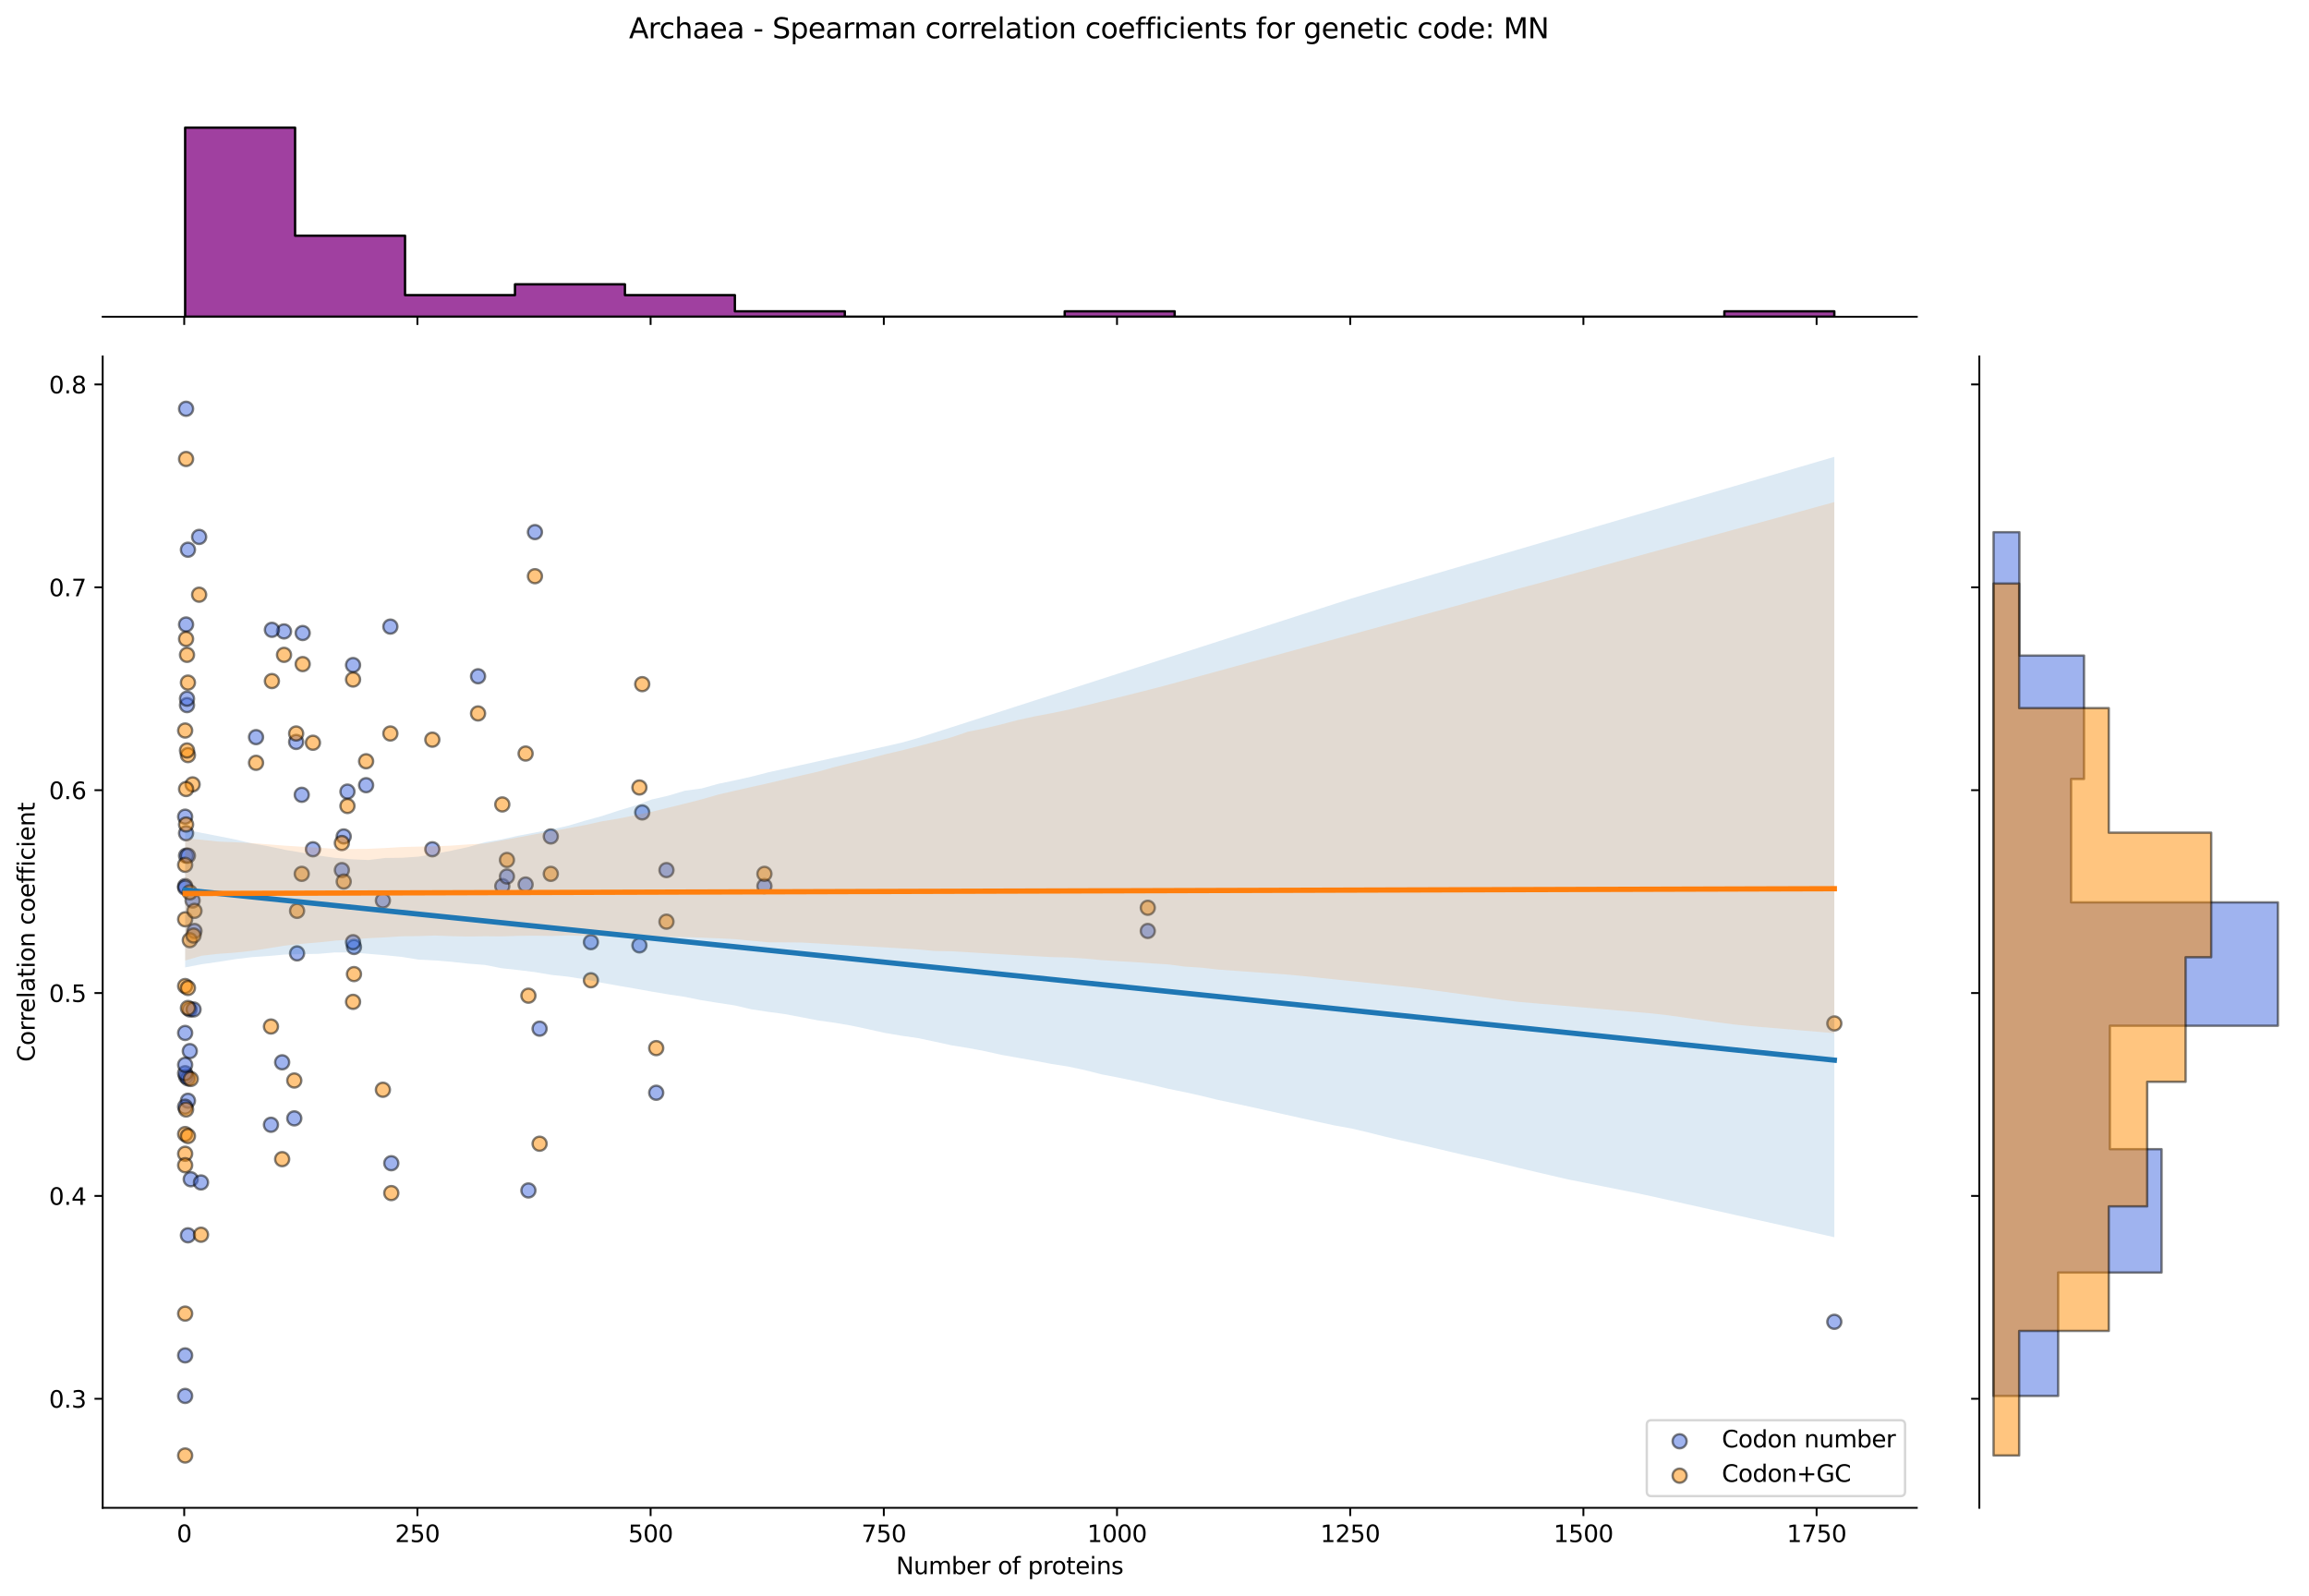 <?xml version="1.0" encoding="utf-8" standalone="no"?>
<!DOCTYPE svg PUBLIC "-//W3C//DTD SVG 1.1//EN"
  "http://www.w3.org/Graphics/SVG/1.1/DTD/svg11.dtd">
<svg xmlns:xlink="http://www.w3.org/1999/xlink" width="984.456pt" height="680.423pt" viewBox="0 0 984.456 680.423" xmlns="http://www.w3.org/2000/svg" version="1.1">
 <defs>
  <style type="text/css">*{stroke-linejoin: round; stroke-linecap: butt}</style>
 </defs>
 <g id="figure_1">
  <g id="patch_1">
   <path d="M 0 680.423 
L 984.456 680.423 
L 984.456 0 
L 0 0 
z
" style="fill: #ffffff"/>
  </g>
  <g id="axes_1">
   <g id="patch_2">
    <path d="M 43.781 642.867 
L 817.232 642.867 
L 817.232 151.966 
L 43.781 151.966 
z
" style="fill: #ffffff"/>
   </g>
   <g id="PathCollection_1">
    <defs>
     <path id="m6816c1d843" d="M 0 3 
C 0.796 3 1.559 2.684 2.121 2.121 
C 2.684 1.559 3 0.796 3 0 
C 3 -0.796 2.684 -1.559 2.121 -2.121 
C 1.559 -2.684 0.796 -3 0 -3 
C -0.796 -3 -1.559 -2.684 -2.121 -2.121 
C -2.684 -1.559 -3 -0.796 -3 0 
C -3 0.796 -2.684 1.559 -2.121 2.121 
C -1.559 2.684 -0.796 3 0 3 
z
" style="stroke: #000000; stroke-opacity: 0.5"/>
    </defs>
    <g clip-path="url(#p0e3a4204d2)">
     <use xlink:href="#m6816c1d843" x="125.469" y="476.819" style="fill: #4169e1; fill-opacity: 0.5; stroke: #000000; stroke-opacity: 0.5"/>
     <use xlink:href="#m6816c1d843" x="203.817" y="288.329" style="fill: #4169e1; fill-opacity: 0.5; stroke: #000000; stroke-opacity: 0.5"/>
     <use xlink:href="#m6816c1d843" x="109.163" y="314.281" style="fill: #4169e1; fill-opacity: 0.5; stroke: #000000; stroke-opacity: 0.5"/>
     <use xlink:href="#m6816c1d843" x="115.527" y="479.551" style="fill: #4169e1; fill-opacity: 0.5; stroke: #000000; stroke-opacity: 0.5"/>
     <use xlink:href="#m6816c1d843" x="184.329" y="362.086" style="fill: #4169e1; fill-opacity: 0.5; stroke: #000000; stroke-opacity: 0.5"/>
     <use xlink:href="#m6816c1d843" x="80.927" y="430.38" style="fill: #4169e1; fill-opacity: 0.5; stroke: #000000; stroke-opacity: 0.5"/>
     <use xlink:href="#m6816c1d843" x="272.619" y="403.062" style="fill: #4169e1; fill-opacity: 0.5; stroke: #000000; stroke-opacity: 0.5"/>
     <use xlink:href="#m6816c1d843" x="145.752" y="370.964" style="fill: #4169e1; fill-opacity: 0.5; stroke: #000000; stroke-opacity: 0.5"/>
     <use xlink:href="#m6816c1d843" x="80.131" y="234.378" style="fill: #4169e1; fill-opacity: 0.5; stroke: #000000; stroke-opacity: 0.5"/>
     <use xlink:href="#m6816c1d843" x="78.938" y="595.154" style="fill: #4169e1; fill-opacity: 0.5; stroke: #000000; stroke-opacity: 0.5"/>
     <use xlink:href="#m6816c1d843" x="79.336" y="458.914" style="fill: #4169e1; fill-opacity: 0.5; stroke: #000000; stroke-opacity: 0.5"/>
     <use xlink:href="#m6816c1d843" x="273.812" y="346.379" style="fill: #4169e1; fill-opacity: 0.5; stroke: #000000; stroke-opacity: 0.5"/>
     <use xlink:href="#m6816c1d843" x="78.938" y="377.802" style="fill: #4169e1; fill-opacity: 0.5; stroke: #000000; stroke-opacity: 0.5"/>
     <use xlink:href="#m6816c1d843" x="120.299" y="452.917" style="fill: #4169e1; fill-opacity: 0.5; stroke: #000000; stroke-opacity: 0.5"/>
     <use xlink:href="#m6816c1d843" x="81.324" y="502.771" style="fill: #4169e1; fill-opacity: 0.5; stroke: #000000; stroke-opacity: 0.5"/>
     <use xlink:href="#m6816c1d843" x="126.265" y="316.33" style="fill: #4169e1; fill-opacity: 0.5; stroke: #000000; stroke-opacity: 0.5"/>
     <use xlink:href="#m6816c1d843" x="126.662" y="406.477" style="fill: #4169e1; fill-opacity: 0.5; stroke: #000000; stroke-opacity: 0.5"/>
     <use xlink:href="#m6816c1d843" x="163.251" y="383.94" style="fill: #4169e1; fill-opacity: 0.5; stroke: #000000; stroke-opacity: 0.5"/>
     <use xlink:href="#m6816c1d843" x="82.12" y="383.94" style="fill: #4169e1; fill-opacity: 0.5; stroke: #000000; stroke-opacity: 0.5"/>
     <use xlink:href="#m6816c1d843" x="782.075" y="563.552" style="fill: #4169e1; fill-opacity: 0.5; stroke: #000000; stroke-opacity: 0.5"/>
     <use xlink:href="#m6816c1d843" x="79.734" y="300.622" style="fill: #4169e1; fill-opacity: 0.5; stroke: #000000; stroke-opacity: 0.5"/>
     <use xlink:href="#m6816c1d843" x="121.095" y="269.207" style="fill: #4169e1; fill-opacity: 0.5; stroke: #000000; stroke-opacity: 0.5"/>
     <use xlink:href="#m6816c1d843" x="128.651" y="338.867" style="fill: #4169e1; fill-opacity: 0.5; stroke: #000000; stroke-opacity: 0.5"/>
     <use xlink:href="#m6816c1d843" x="225.292" y="507.551" style="fill: #4169e1; fill-opacity: 0.5; stroke: #000000; stroke-opacity: 0.5"/>
     <use xlink:href="#m6816c1d843" x="79.336" y="174.279" style="fill: #4169e1; fill-opacity: 0.5; stroke: #000000; stroke-opacity: 0.5"/>
     <use xlink:href="#m6816c1d843" x="325.911" y="377.794" style="fill: #4169e1; fill-opacity: 0.5; stroke: #000000; stroke-opacity: 0.5"/>
     <use xlink:href="#m6816c1d843" x="234.837" y="356.623" style="fill: #4169e1; fill-opacity: 0.5; stroke: #000000; stroke-opacity: 0.5"/>
     <use xlink:href="#m6816c1d843" x="78.938" y="348.196" style="fill: #4169e1; fill-opacity: 0.5; stroke: #000000; stroke-opacity: 0.5"/>
     <use xlink:href="#m6816c1d843" x="79.336" y="364.818" style="fill: #4169e1; fill-opacity: 0.5; stroke: #000000; stroke-opacity: 0.5"/>
     <use xlink:href="#m6816c1d843" x="115.924" y="268.524" style="fill: #4169e1; fill-opacity: 0.5; stroke: #000000; stroke-opacity: 0.5"/>
     <use xlink:href="#m6816c1d843" x="78.938" y="378.459" style="fill: #4169e1; fill-opacity: 0.5; stroke: #000000; stroke-opacity: 0.5"/>
     <use xlink:href="#m6816c1d843" x="80.927" y="448.136" style="fill: #4169e1; fill-opacity: 0.5; stroke: #000000; stroke-opacity: 0.5"/>
     <use xlink:href="#m6816c1d843" x="146.547" y="356.623" style="fill: #4169e1; fill-opacity: 0.5; stroke: #000000; stroke-opacity: 0.5"/>
     <use xlink:href="#m6816c1d843" x="279.778" y="465.892" style="fill: #4169e1; fill-opacity: 0.5; stroke: #000000; stroke-opacity: 0.5"/>
     <use xlink:href="#m6816c1d843" x="150.922" y="403.745" style="fill: #4169e1; fill-opacity: 0.5; stroke: #000000; stroke-opacity: 0.5"/>
     <use xlink:href="#m6816c1d843" x="284.152" y="370.964" style="fill: #4169e1; fill-opacity: 0.5; stroke: #000000; stroke-opacity: 0.5"/>
     <use xlink:href="#m6816c1d843" x="80.131" y="469.307" style="fill: #4169e1; fill-opacity: 0.5; stroke: #000000; stroke-opacity: 0.5"/>
     <use xlink:href="#m6816c1d843" x="214.157" y="377.794" style="fill: #4169e1; fill-opacity: 0.5; stroke: #000000; stroke-opacity: 0.5"/>
     <use xlink:href="#m6816c1d843" x="150.524" y="283.549" style="fill: #4169e1; fill-opacity: 0.5; stroke: #000000; stroke-opacity: 0.5"/>
     <use xlink:href="#m6816c1d843" x="78.938" y="471.855" style="fill: #4169e1; fill-opacity: 0.5; stroke: #000000; stroke-opacity: 0.5"/>
     <use xlink:href="#m6816c1d843" x="82.517" y="430.38" style="fill: #4169e1; fill-opacity: 0.5; stroke: #000000; stroke-opacity: 0.5"/>
     <use xlink:href="#m6816c1d843" x="489.366" y="396.916" style="fill: #4169e1; fill-opacity: 0.5; stroke: #000000; stroke-opacity: 0.5"/>
     <use xlink:href="#m6816c1d843" x="228.076" y="226.865" style="fill: #4169e1; fill-opacity: 0.5; stroke: #000000; stroke-opacity: 0.5"/>
     <use xlink:href="#m6816c1d843" x="230.065" y="438.575" style="fill: #4169e1; fill-opacity: 0.5; stroke: #000000; stroke-opacity: 0.5"/>
     <use xlink:href="#m6816c1d843" x="80.131" y="364.818" style="fill: #4169e1; fill-opacity: 0.5; stroke: #000000; stroke-opacity: 0.5"/>
     <use xlink:href="#m6816c1d843" x="251.938" y="401.696" style="fill: #4169e1; fill-opacity: 0.5; stroke: #000000; stroke-opacity: 0.5"/>
     <use xlink:href="#m6816c1d843" x="79.336" y="266.254" style="fill: #4169e1; fill-opacity: 0.5; stroke: #000000; stroke-opacity: 0.5"/>
     <use xlink:href="#m6816c1d843" x="82.915" y="396.916" style="fill: #4169e1; fill-opacity: 0.5; stroke: #000000; stroke-opacity: 0.5"/>
     <use xlink:href="#m6816c1d843" x="133.423" y="362.086" style="fill: #4169e1; fill-opacity: 0.5; stroke: #000000; stroke-opacity: 0.5"/>
     <use xlink:href="#m6816c1d843" x="129.049" y="269.89" style="fill: #4169e1; fill-opacity: 0.5; stroke: #000000; stroke-opacity: 0.5"/>
     <use xlink:href="#m6816c1d843" x="156.092" y="334.769" style="fill: #4169e1; fill-opacity: 0.5; stroke: #000000; stroke-opacity: 0.5"/>
     <use xlink:href="#m6816c1d843" x="224.099" y="377.111" style="fill: #4169e1; fill-opacity: 0.5; stroke: #000000; stroke-opacity: 0.5"/>
     <use xlink:href="#m6816c1d843" x="85.699" y="504.137" style="fill: #4169e1; fill-opacity: 0.5; stroke: #000000; stroke-opacity: 0.5"/>
     <use xlink:href="#m6816c1d843" x="80.131" y="526.673" style="fill: #4169e1; fill-opacity: 0.5; stroke: #000000; stroke-opacity: 0.5"/>
     <use xlink:href="#m6816c1d843" x="80.131" y="459.746" style="fill: #4169e1; fill-opacity: 0.5; stroke: #000000; stroke-opacity: 0.5"/>
     <use xlink:href="#m6816c1d843" x="79.336" y="355.257" style="fill: #4169e1; fill-opacity: 0.5; stroke: #000000; stroke-opacity: 0.5"/>
     <use xlink:href="#m6816c1d843" x="166.83" y="495.941" style="fill: #4169e1; fill-opacity: 0.5; stroke: #000000; stroke-opacity: 0.5"/>
     <use xlink:href="#m6816c1d843" x="78.938" y="440.397" style="fill: #4169e1; fill-opacity: 0.5; stroke: #000000; stroke-opacity: 0.5"/>
     <use xlink:href="#m6816c1d843" x="216.145" y="373.696" style="fill: #4169e1; fill-opacity: 0.5; stroke: #000000; stroke-opacity: 0.5"/>
     <use xlink:href="#m6816c1d843" x="84.904" y="228.914" style="fill: #4169e1; fill-opacity: 0.5; stroke: #000000; stroke-opacity: 0.5"/>
     <use xlink:href="#m6816c1d843" x="150.524" y="401.696" style="fill: #4169e1; fill-opacity: 0.5; stroke: #000000; stroke-opacity: 0.5"/>
     <use xlink:href="#m6816c1d843" x="78.938" y="457.563" style="fill: #4169e1; fill-opacity: 0.5; stroke: #000000; stroke-opacity: 0.5"/>
     <use xlink:href="#m6816c1d843" x="79.734" y="297.89" style="fill: #4169e1; fill-opacity: 0.5; stroke: #000000; stroke-opacity: 0.5"/>
     <use xlink:href="#m6816c1d843" x="148.138" y="337.501" style="fill: #4169e1; fill-opacity: 0.5; stroke: #000000; stroke-opacity: 0.5"/>
     <use xlink:href="#m6816c1d843" x="166.433" y="267.158" style="fill: #4169e1; fill-opacity: 0.5; stroke: #000000; stroke-opacity: 0.5"/>
     <use xlink:href="#m6816c1d843" x="78.938" y="577.871" style="fill: #4169e1; fill-opacity: 0.5; stroke: #000000; stroke-opacity: 0.5"/>
     <use xlink:href="#m6816c1d843" x="78.938" y="453.983" style="fill: #4169e1; fill-opacity: 0.5; stroke: #000000; stroke-opacity: 0.5"/>
    </g>
   </g>
   <g id="PathCollection_2">
    <defs>
     <path id="mf5d99256eb" d="M 0 3 
C 0.796 3 1.559 2.684 2.121 2.121 
C 2.684 1.559 3 0.796 3 0 
C 3 -0.796 2.684 -1.559 2.121 -2.121 
C 1.559 -2.684 0.796 -3 0 -3 
C -0.796 -3 -1.559 -2.684 -2.121 -2.121 
C -2.684 -1.559 -3 -0.796 -3 0 
C -3 0.796 -2.684 1.559 -2.121 2.121 
C -1.559 2.684 -0.796 3 0 3 
z
" style="stroke: #000000; stroke-opacity: 0.5"/>
    </defs>
    <g clip-path="url(#p0e3a4204d2)">
     <use xlink:href="#mf5d99256eb" x="125.469" y="460.674" style="fill: #ff8c00; fill-opacity: 0.5; stroke: #000000; stroke-opacity: 0.5"/>
     <use xlink:href="#mf5d99256eb" x="203.817" y="304.182" style="fill: #ff8c00; fill-opacity: 0.5; stroke: #000000; stroke-opacity: 0.5"/>
     <use xlink:href="#mf5d99256eb" x="109.163" y="325.223" style="fill: #ff8c00; fill-opacity: 0.5; stroke: #000000; stroke-opacity: 0.5"/>
     <use xlink:href="#mf5d99256eb" x="115.527" y="437.66" style="fill: #ff8c00; fill-opacity: 0.5; stroke: #000000; stroke-opacity: 0.5"/>
     <use xlink:href="#mf5d99256eb" x="184.329" y="315.36" style="fill: #ff8c00; fill-opacity: 0.5; stroke: #000000; stroke-opacity: 0.5"/>
     <use xlink:href="#mf5d99256eb" x="80.927" y="400.839" style="fill: #ff8c00; fill-opacity: 0.5; stroke: #000000; stroke-opacity: 0.5"/>
     <use xlink:href="#mf5d99256eb" x="272.619" y="335.744" style="fill: #ff8c00; fill-opacity: 0.5; stroke: #000000; stroke-opacity: 0.5"/>
     <use xlink:href="#mf5d99256eb" x="145.752" y="359.415" style="fill: #ff8c00; fill-opacity: 0.5; stroke: #000000; stroke-opacity: 0.5"/>
     <use xlink:href="#mf5d99256eb" x="80.131" y="321.935" style="fill: #ff8c00; fill-opacity: 0.5; stroke: #000000; stroke-opacity: 0.5"/>
     <use xlink:href="#mf5d99256eb" x="78.938" y="491.905" style="fill: #ff8c00; fill-opacity: 0.5; stroke: #000000; stroke-opacity: 0.5"/>
     <use xlink:href="#mf5d99256eb" x="79.336" y="473.023" style="fill: #ff8c00; fill-opacity: 0.5; stroke: #000000; stroke-opacity: 0.5"/>
     <use xlink:href="#mf5d99256eb" x="273.812" y="291.689" style="fill: #ff8c00; fill-opacity: 0.5; stroke: #000000; stroke-opacity: 0.5"/>
     <use xlink:href="#mf5d99256eb" x="78.938" y="420.403" style="fill: #ff8c00; fill-opacity: 0.5; stroke: #000000; stroke-opacity: 0.5"/>
     <use xlink:href="#mf5d99256eb" x="120.299" y="494.208" style="fill: #ff8c00; fill-opacity: 0.5; stroke: #000000; stroke-opacity: 0.5"/>
     <use xlink:href="#mf5d99256eb" x="81.324" y="460.016" style="fill: #ff8c00; fill-opacity: 0.5; stroke: #000000; stroke-opacity: 0.5"/>
     <use xlink:href="#mf5d99256eb" x="126.265" y="312.73" style="fill: #ff8c00; fill-opacity: 0.5; stroke: #000000; stroke-opacity: 0.5"/>
     <use xlink:href="#mf5d99256eb" x="126.662" y="388.346" style="fill: #ff8c00; fill-opacity: 0.5; stroke: #000000; stroke-opacity: 0.5"/>
     <use xlink:href="#mf5d99256eb" x="163.251" y="464.619" style="fill: #ff8c00; fill-opacity: 0.5; stroke: #000000; stroke-opacity: 0.5"/>
     <use xlink:href="#mf5d99256eb" x="82.12" y="334.428" style="fill: #ff8c00; fill-opacity: 0.5; stroke: #000000; stroke-opacity: 0.5"/>
     <use xlink:href="#mf5d99256eb" x="782.075" y="436.345" style="fill: #ff8c00; fill-opacity: 0.5; stroke: #000000; stroke-opacity: 0.5"/>
     <use xlink:href="#mf5d99256eb" x="79.734" y="319.963" style="fill: #ff8c00; fill-opacity: 0.5; stroke: #000000; stroke-opacity: 0.5"/>
     <use xlink:href="#mf5d99256eb" x="121.095" y="279.196" style="fill: #ff8c00; fill-opacity: 0.5; stroke: #000000; stroke-opacity: 0.5"/>
     <use xlink:href="#mf5d99256eb" x="128.651" y="372.565" style="fill: #ff8c00; fill-opacity: 0.5; stroke: #000000; stroke-opacity: 0.5"/>
     <use xlink:href="#mf5d99256eb" x="225.292" y="424.51" style="fill: #ff8c00; fill-opacity: 0.5; stroke: #000000; stroke-opacity: 0.5"/>
     <use xlink:href="#mf5d99256eb" x="79.336" y="195.69" style="fill: #ff8c00; fill-opacity: 0.5; stroke: #000000; stroke-opacity: 0.5"/>
     <use xlink:href="#mf5d99256eb" x="325.911" y="372.565" style="fill: #ff8c00; fill-opacity: 0.5; stroke: #000000; stroke-opacity: 0.5"/>
     <use xlink:href="#mf5d99256eb" x="234.837" y="372.565" style="fill: #ff8c00; fill-opacity: 0.5; stroke: #000000; stroke-opacity: 0.5"/>
     <use xlink:href="#mf5d99256eb" x="78.938" y="368.728" style="fill: #ff8c00; fill-opacity: 0.5; stroke: #000000; stroke-opacity: 0.5"/>
     <use xlink:href="#mf5d99256eb" x="79.336" y="336.401" style="fill: #ff8c00; fill-opacity: 0.5; stroke: #000000; stroke-opacity: 0.5"/>
     <use xlink:href="#mf5d99256eb" x="115.924" y="290.374" style="fill: #ff8c00; fill-opacity: 0.5; stroke: #000000; stroke-opacity: 0.5"/>
     <use xlink:href="#mf5d99256eb" x="78.938" y="391.942" style="fill: #ff8c00; fill-opacity: 0.5; stroke: #000000; stroke-opacity: 0.5"/>
     <use xlink:href="#mf5d99256eb" x="80.927" y="380.455" style="fill: #ff8c00; fill-opacity: 0.5; stroke: #000000; stroke-opacity: 0.5"/>
     <use xlink:href="#mf5d99256eb" x="146.547" y="375.853" style="fill: #ff8c00; fill-opacity: 0.5; stroke: #000000; stroke-opacity: 0.5"/>
     <use xlink:href="#mf5d99256eb" x="279.778" y="446.866" style="fill: #ff8c00; fill-opacity: 0.5; stroke: #000000; stroke-opacity: 0.5"/>
     <use xlink:href="#mf5d99256eb" x="150.922" y="415.304" style="fill: #ff8c00; fill-opacity: 0.5; stroke: #000000; stroke-opacity: 0.5"/>
     <use xlink:href="#mf5d99256eb" x="284.152" y="392.948" style="fill: #ff8c00; fill-opacity: 0.5; stroke: #000000; stroke-opacity: 0.5"/>
     <use xlink:href="#mf5d99256eb" x="80.131" y="429.77" style="fill: #ff8c00; fill-opacity: 0.5; stroke: #000000; stroke-opacity: 0.5"/>
     <use xlink:href="#mf5d99256eb" x="214.157" y="342.976" style="fill: #ff8c00; fill-opacity: 0.5; stroke: #000000; stroke-opacity: 0.5"/>
     <use xlink:href="#mf5d99256eb" x="150.524" y="289.717" style="fill: #ff8c00; fill-opacity: 0.5; stroke: #000000; stroke-opacity: 0.5"/>
     <use xlink:href="#mf5d99256eb" x="78.938" y="483.504" style="fill: #ff8c00; fill-opacity: 0.5; stroke: #000000; stroke-opacity: 0.5"/>
     <use xlink:href="#mf5d99256eb" x="82.517" y="398.866" style="fill: #ff8c00; fill-opacity: 0.5; stroke: #000000; stroke-opacity: 0.5"/>
     <use xlink:href="#mf5d99256eb" x="489.366" y="387.031" style="fill: #ff8c00; fill-opacity: 0.5; stroke: #000000; stroke-opacity: 0.5"/>
     <use xlink:href="#mf5d99256eb" x="228.076" y="245.662" style="fill: #ff8c00; fill-opacity: 0.5; stroke: #000000; stroke-opacity: 0.5"/>
     <use xlink:href="#mf5d99256eb" x="230.065" y="487.632" style="fill: #ff8c00; fill-opacity: 0.5; stroke: #000000; stroke-opacity: 0.5"/>
     <use xlink:href="#mf5d99256eb" x="80.131" y="291.032" style="fill: #ff8c00; fill-opacity: 0.5; stroke: #000000; stroke-opacity: 0.5"/>
     <use xlink:href="#mf5d99256eb" x="251.938" y="417.934" style="fill: #ff8c00; fill-opacity: 0.5; stroke: #000000; stroke-opacity: 0.5"/>
     <use xlink:href="#mf5d99256eb" x="79.336" y="272.402" style="fill: #ff8c00; fill-opacity: 0.5; stroke: #000000; stroke-opacity: 0.5"/>
     <use xlink:href="#mf5d99256eb" x="82.915" y="388.346" style="fill: #ff8c00; fill-opacity: 0.5; stroke: #000000; stroke-opacity: 0.5"/>
     <use xlink:href="#mf5d99256eb" x="133.423" y="316.675" style="fill: #ff8c00; fill-opacity: 0.5; stroke: #000000; stroke-opacity: 0.5"/>
     <use xlink:href="#mf5d99256eb" x="129.049" y="283.141" style="fill: #ff8c00; fill-opacity: 0.5; stroke: #000000; stroke-opacity: 0.5"/>
     <use xlink:href="#mf5d99256eb" x="156.092" y="324.566" style="fill: #ff8c00; fill-opacity: 0.5; stroke: #000000; stroke-opacity: 0.5"/>
     <use xlink:href="#mf5d99256eb" x="224.099" y="321.278" style="fill: #ff8c00; fill-opacity: 0.5; stroke: #000000; stroke-opacity: 0.5"/>
     <use xlink:href="#mf5d99256eb" x="85.699" y="526.427" style="fill: #ff8c00; fill-opacity: 0.5; stroke: #000000; stroke-opacity: 0.5"/>
     <use xlink:href="#mf5d99256eb" x="80.131" y="484.345" style="fill: #ff8c00; fill-opacity: 0.5; stroke: #000000; stroke-opacity: 0.5"/>
     <use xlink:href="#mf5d99256eb" x="80.131" y="421.222" style="fill: #ff8c00; fill-opacity: 0.5; stroke: #000000; stroke-opacity: 0.5"/>
     <use xlink:href="#mf5d99256eb" x="79.336" y="351.524" style="fill: #ff8c00; fill-opacity: 0.5; stroke: #000000; stroke-opacity: 0.5"/>
     <use xlink:href="#mf5d99256eb" x="166.83" y="508.673" style="fill: #ff8c00; fill-opacity: 0.5; stroke: #000000; stroke-opacity: 0.5"/>
     <use xlink:href="#mf5d99256eb" x="78.938" y="560.056" style="fill: #ff8c00; fill-opacity: 0.5; stroke: #000000; stroke-opacity: 0.5"/>
     <use xlink:href="#mf5d99256eb" x="216.145" y="366.647" style="fill: #ff8c00; fill-opacity: 0.5; stroke: #000000; stroke-opacity: 0.5"/>
     <use xlink:href="#mf5d99256eb" x="84.904" y="253.553" style="fill: #ff8c00; fill-opacity: 0.5; stroke: #000000; stroke-opacity: 0.5"/>
     <use xlink:href="#mf5d99256eb" x="150.524" y="427.14" style="fill: #ff8c00; fill-opacity: 0.5; stroke: #000000; stroke-opacity: 0.5"/>
     <use xlink:href="#mf5d99256eb" x="78.938" y="496.8" style="fill: #ff8c00; fill-opacity: 0.5; stroke: #000000; stroke-opacity: 0.5"/>
     <use xlink:href="#mf5d99256eb" x="79.734" y="279.196" style="fill: #ff8c00; fill-opacity: 0.5; stroke: #000000; stroke-opacity: 0.5"/>
     <use xlink:href="#mf5d99256eb" x="148.138" y="343.634" style="fill: #ff8c00; fill-opacity: 0.5; stroke: #000000; stroke-opacity: 0.5"/>
     <use xlink:href="#mf5d99256eb" x="166.433" y="312.73" style="fill: #ff8c00; fill-opacity: 0.5; stroke: #000000; stroke-opacity: 0.5"/>
     <use xlink:href="#mf5d99256eb" x="78.938" y="620.553" style="fill: #ff8c00; fill-opacity: 0.5; stroke: #000000; stroke-opacity: 0.5"/>
     <use xlink:href="#mf5d99256eb" x="78.938" y="311.46" style="fill: #ff8c00; fill-opacity: 0.5; stroke: #000000; stroke-opacity: 0.5"/>
    </g>
   </g>
   <g id="PolyCollection_1">
    <path d="M 78.938 353.737 
L 78.938 412.457 
L 86.04 411.091 
L 93.143 410.082 
L 100.245 408.956 
L 107.348 408.087 
L 114.45 407.593 
L 121.552 406.965 
L 128.655 406.797 
L 135.757 406.668 
L 142.86 406.067 
L 149.962 406.065 
L 157.064 406.665 
L 164.167 407.258 
L 171.269 407.973 
L 178.372 409.118 
L 185.474 409.478 
L 192.576 410.076 
L 199.679 410.851 
L 206.781 411.411 
L 213.884 412.807 
L 220.986 413.585 
L 228.088 414.472 
L 235.191 415.66 
L 242.293 416.41 
L 249.396 417.55 
L 256.498 418.994 
L 263.6 420.263 
L 270.703 421.479 
L 277.805 422.76 
L 284.908 423.956 
L 292.01 425.016 
L 299.112 426.448 
L 306.215 427.583 
L 313.317 428.668 
L 320.419 430.327 
L 327.522 431.402 
L 334.624 432.354 
L 341.727 433.7 
L 348.829 435.076 
L 355.931 436.063 
L 363.034 437.283 
L 370.136 438.799 
L 377.239 440.381 
L 384.341 441.574 
L 391.443 442.603 
L 398.546 444.112 
L 405.648 445.666 
L 412.751 446.816 
L 419.853 448.144 
L 426.955 449.738 
L 434.058 451 
L 441.16 452.25 
L 448.263 453.607 
L 455.365 454.714 
L 462.467 456.218 
L 469.57 458.032 
L 476.672 459.397 
L 483.775 460.886 
L 490.877 462.497 
L 497.979 464.179 
L 505.082 465.627 
L 512.184 467.211 
L 519.287 468.946 
L 526.389 470.45 
L 533.491 471.971 
L 540.594 473.558 
L 547.696 475.144 
L 554.799 476.722 
L 561.901 478.297 
L 569.003 479.841 
L 576.106 481.109 
L 583.208 482.779 
L 590.31 484.565 
L 597.413 486.211 
L 604.515 487.801 
L 611.618 489.478 
L 618.72 491.154 
L 625.822 492.822 
L 632.925 494.353 
L 640.027 496.1 
L 647.13 497.831 
L 654.232 499.508 
L 661.334 501.179 
L 668.437 502.821 
L 675.539 504.234 
L 682.642 505.648 
L 689.744 507.061 
L 696.846 508.474 
L 703.949 509.989 
L 711.051 511.575 
L 718.154 513.161 
L 725.256 514.746 
L 732.358 516.332 
L 739.461 517.918 
L 746.563 519.503 
L 753.666 521.089 
L 760.768 522.675 
L 767.87 524.279 
L 774.973 525.887 
L 782.075 527.494 
L 782.075 194.772 
L 782.075 194.772 
L 774.973 196.853 
L 767.87 198.935 
L 760.768 201.016 
L 753.666 203.097 
L 746.563 205.178 
L 739.461 207.26 
L 732.358 209.341 
L 725.256 211.422 
L 718.154 213.504 
L 711.051 215.585 
L 703.949 217.666 
L 696.846 219.747 
L 689.744 221.829 
L 682.642 223.91 
L 675.539 225.991 
L 668.437 228.072 
L 661.334 230.154 
L 654.232 232.235 
L 647.13 234.316 
L 640.027 236.398 
L 632.925 238.479 
L 625.822 240.56 
L 618.72 242.641 
L 611.618 244.723 
L 604.515 246.806 
L 597.413 248.891 
L 590.31 250.976 
L 583.208 253.062 
L 576.106 255.204 
L 569.003 257.49 
L 561.901 259.776 
L 554.799 262.062 
L 547.696 264.348 
L 540.594 266.634 
L 533.491 268.92 
L 526.389 271.206 
L 519.287 273.492 
L 512.184 275.778 
L 505.082 278.064 
L 497.979 280.349 
L 490.877 282.635 
L 483.775 284.921 
L 476.672 287.208 
L 469.57 289.495 
L 462.467 291.782 
L 455.365 294.069 
L 448.263 296.356 
L 441.16 298.643 
L 434.058 300.931 
L 426.955 303.218 
L 419.853 305.505 
L 412.751 307.792 
L 405.648 310.079 
L 398.546 312.366 
L 391.443 314.653 
L 384.341 316.645 
L 377.239 318.275 
L 370.136 319.848 
L 363.034 321.421 
L 355.931 322.993 
L 348.829 324.566 
L 341.727 326.139 
L 334.624 327.712 
L 327.522 329.285 
L 320.419 331.108 
L 313.317 332.706 
L 306.215 334.187 
L 299.112 336.162 
L 292.01 337.117 
L 284.908 339.235 
L 277.805 340.876 
L 270.703 343.493 
L 263.6 345.64 
L 256.498 347.954 
L 249.396 349.906 
L 242.293 352.027 
L 235.191 353.62 
L 228.088 354.959 
L 220.986 356.296 
L 213.884 357.88 
L 206.781 359.08 
L 199.679 361.128 
L 192.576 362.647 
L 185.474 364.056 
L 178.372 365.239 
L 171.269 365.718 
L 164.167 365.81 
L 157.064 366.675 
L 149.962 366.353 
L 142.86 365.764 
L 135.757 364.761 
L 128.655 363.525 
L 121.552 362.324 
L 114.45 360.818 
L 107.348 359.57 
L 100.245 357.899 
L 93.143 356.48 
L 86.04 355.109 
L 78.938 353.737 
z
" clip-path="url(#p0e3a4204d2)" style="fill: #1f77b4; fill-opacity: 0.15"/>
   </g>
   <g id="PolyCollection_2">
    <path d="M 78.938 357.423 
L 78.938 409.511 
L 86.04 407.467 
L 93.143 406.657 
L 100.245 406.154 
L 107.348 405.376 
L 114.45 404.298 
L 121.552 403.155 
L 128.655 402.397 
L 135.757 401.796 
L 142.86 401.049 
L 149.962 400.524 
L 157.064 400.001 
L 164.167 399.647 
L 171.269 399.183 
L 178.372 399.105 
L 185.474 398.865 
L 192.576 399.132 
L 199.679 399.281 
L 206.781 399.158 
L 213.884 399.229 
L 220.986 399 
L 228.088 398.916 
L 235.191 399.068 
L 242.293 398.822 
L 249.396 399.055 
L 256.498 399.141 
L 263.6 399.074 
L 270.703 399.124 
L 277.805 399.343 
L 284.908 399.479 
L 292.01 399.531 
L 299.112 399.777 
L 306.215 400.056 
L 313.317 400.415 
L 320.419 401.082 
L 327.522 401.747 
L 334.624 401.782 
L 341.727 401.851 
L 348.829 402.237 
L 355.931 402.68 
L 363.034 403.074 
L 370.136 403.492 
L 377.239 403.911 
L 384.341 404.338 
L 391.443 404.803 
L 398.546 405.45 
L 405.648 405.577 
L 412.751 405.991 
L 419.853 406.428 
L 426.955 406.842 
L 434.058 407.263 
L 441.16 407.648 
L 448.263 408.063 
L 455.365 408.22 
L 462.467 408.672 
L 469.57 409.353 
L 476.672 409.782 
L 483.775 410.202 
L 490.877 410.729 
L 497.979 411.17 
L 505.082 412.102 
L 512.184 412.563 
L 519.287 413.371 
L 526.389 413.882 
L 533.491 414.392 
L 540.594 414.902 
L 547.696 415.411 
L 554.799 416.061 
L 561.901 416.806 
L 569.003 417.55 
L 576.106 418.294 
L 583.208 419.039 
L 590.31 419.783 
L 597.413 420.527 
L 604.515 421.297 
L 611.618 422.277 
L 618.72 423.256 
L 625.822 424.236 
L 632.925 425.215 
L 640.027 426.195 
L 647.13 427.117 
L 654.232 427.734 
L 661.334 428.349 
L 668.437 428.965 
L 675.539 429.58 
L 682.642 430.196 
L 689.744 430.811 
L 696.846 431.426 
L 703.949 432.042 
L 711.051 432.839 
L 718.154 433.851 
L 725.256 434.862 
L 732.358 435.873 
L 739.461 436.804 
L 746.563 437.506 
L 753.666 438.103 
L 760.768 438.7 
L 767.87 439.297 
L 774.973 439.894 
L 782.075 440.491 
L 782.075 214.065 
L 782.075 214.065 
L 774.973 216.014 
L 767.87 217.963 
L 760.768 219.912 
L 753.666 221.861 
L 746.563 223.81 
L 739.461 225.759 
L 732.358 227.708 
L 725.256 229.657 
L 718.154 231.606 
L 711.051 233.555 
L 703.949 235.504 
L 696.846 237.453 
L 689.744 239.402 
L 682.642 241.351 
L 675.539 243.3 
L 668.437 245.249 
L 661.334 247.198 
L 654.232 249.147 
L 647.13 251.019 
L 640.027 252.993 
L 632.925 254.967 
L 625.822 256.934 
L 618.72 258.881 
L 611.618 260.827 
L 604.515 262.773 
L 597.413 264.719 
L 590.31 266.665 
L 583.208 268.612 
L 576.106 270.558 
L 569.003 272.504 
L 561.901 274.45 
L 554.799 276.396 
L 547.696 278.342 
L 540.594 280.289 
L 533.491 282.235 
L 526.389 284.181 
L 519.287 286.127 
L 512.184 288.073 
L 505.082 290.02 
L 497.979 291.966 
L 490.877 293.82 
L 483.775 295.617 
L 476.672 297.39 
L 469.57 299.131 
L 462.467 300.873 
L 455.365 302.615 
L 448.263 304.085 
L 441.16 305.412 
L 434.058 306.975 
L 426.955 308.827 
L 419.853 310.537 
L 412.751 311.945 
L 405.648 314.352 
L 398.546 316.273 
L 391.443 318.148 
L 384.341 319.968 
L 377.239 321.62 
L 370.136 323.503 
L 363.034 325.238 
L 355.931 326.985 
L 348.829 328.982 
L 341.727 330.612 
L 334.624 332.247 
L 327.522 333.941 
L 320.419 335.51 
L 313.317 337.133 
L 306.215 338.773 
L 299.112 340.818 
L 292.01 342.621 
L 284.908 344.367 
L 277.805 346.127 
L 270.703 347.582 
L 263.6 349.034 
L 256.498 350.199 
L 249.396 351.775 
L 242.293 353.101 
L 235.191 354.391 
L 228.088 355.711 
L 220.986 357.015 
L 213.884 358.323 
L 206.781 359.631 
L 199.679 360.019 
L 192.576 360.516 
L 185.474 360.825 
L 178.372 360.95 
L 171.269 361.139 
L 164.167 361.566 
L 157.064 361.893 
L 149.962 361.975 
L 142.86 361.906 
L 135.757 361.409 
L 128.655 360.996 
L 121.552 360.551 
L 114.45 359.994 
L 107.348 359.454 
L 100.245 359.088 
L 93.143 358.818 
L 86.04 358.052 
L 78.938 357.423 
z
" clip-path="url(#p0e3a4204d2)" style="fill: #ff7f0e; fill-opacity: 0.15"/>
   </g>
   <g id="matplotlib.axis_1">
    <g id="xtick_1">
     <g id="line2d_1">
      <defs>
       <path id="md17260c186" d="M 0 0 
L 0 3.5 
" style="stroke: #000000; stroke-width: 0.8"/>
      </defs>
      <g>
       <use xlink:href="#md17260c186" x="78.54" y="642.867" style="stroke: #000000; stroke-width: 0.8"/>
      </g>
     </g>
     <g id="text_1">
      <!-- 0 -->
      <g transform="translate(75.359 657.465) scale(0.1 -0.1)">
       <defs>
        <path id="DejaVuSans-30" d="M 2034 4250 
Q 1547 4250 1301 3770 
Q 1056 3291 1056 2328 
Q 1056 1369 1301 889 
Q 1547 409 2034 409 
Q 2525 409 2770 889 
Q 3016 1369 3016 2328 
Q 3016 3291 2770 3770 
Q 2525 4250 2034 4250 
z
M 2034 4750 
Q 2819 4750 3233 4129 
Q 3647 3509 3647 2328 
Q 3647 1150 3233 529 
Q 2819 -91 2034 -91 
Q 1250 -91 836 529 
Q 422 1150 422 2328 
Q 422 3509 836 4129 
Q 1250 4750 2034 4750 
z
" transform="scale(0.016)"/>
       </defs>
       <use xlink:href="#DejaVuSans-30"/>
      </g>
     </g>
    </g>
    <g id="xtick_2">
     <g id="line2d_2">
      <g>
       <use xlink:href="#md17260c186" x="177.966" y="642.867" style="stroke: #000000; stroke-width: 0.8"/>
      </g>
     </g>
     <g id="text_2">
      <!-- 250 -->
      <g transform="translate(168.422 657.465) scale(0.1 -0.1)">
       <defs>
        <path id="DejaVuSans-32" d="M 1228 531 
L 3431 531 
L 3431 0 
L 469 0 
L 469 531 
Q 828 903 1448 1529 
Q 2069 2156 2228 2338 
Q 2531 2678 2651 2914 
Q 2772 3150 2772 3378 
Q 2772 3750 2511 3984 
Q 2250 4219 1831 4219 
Q 1534 4219 1204 4116 
Q 875 4013 500 3803 
L 500 4441 
Q 881 4594 1212 4672 
Q 1544 4750 1819 4750 
Q 2544 4750 2975 4387 
Q 3406 4025 3406 3419 
Q 3406 3131 3298 2873 
Q 3191 2616 2906 2266 
Q 2828 2175 2409 1742 
Q 1991 1309 1228 531 
z
" transform="scale(0.016)"/>
        <path id="DejaVuSans-35" d="M 691 4666 
L 3169 4666 
L 3169 4134 
L 1269 4134 
L 1269 2991 
Q 1406 3038 1543 3061 
Q 1681 3084 1819 3084 
Q 2600 3084 3056 2656 
Q 3513 2228 3513 1497 
Q 3513 744 3044 326 
Q 2575 -91 1722 -91 
Q 1428 -91 1123 -41 
Q 819 9 494 109 
L 494 744 
Q 775 591 1075 516 
Q 1375 441 1709 441 
Q 2250 441 2565 725 
Q 2881 1009 2881 1497 
Q 2881 1984 2565 2268 
Q 2250 2553 1709 2553 
Q 1456 2553 1204 2497 
Q 953 2441 691 2322 
L 691 4666 
z
" transform="scale(0.016)"/>
       </defs>
       <use xlink:href="#DejaVuSans-32"/>
       <use xlink:href="#DejaVuSans-35" x="63.623"/>
       <use xlink:href="#DejaVuSans-30" x="127.246"/>
      </g>
     </g>
    </g>
    <g id="xtick_3">
     <g id="line2d_3">
      <g>
       <use xlink:href="#md17260c186" x="277.391" y="642.867" style="stroke: #000000; stroke-width: 0.8"/>
      </g>
     </g>
     <g id="text_3">
      <!-- 500 -->
      <g transform="translate(267.848 657.465) scale(0.1 -0.1)">
       <use xlink:href="#DejaVuSans-35"/>
       <use xlink:href="#DejaVuSans-30" x="63.623"/>
       <use xlink:href="#DejaVuSans-30" x="127.246"/>
      </g>
     </g>
    </g>
    <g id="xtick_4">
     <g id="line2d_4">
      <g>
       <use xlink:href="#md17260c186" x="376.817" y="642.867" style="stroke: #000000; stroke-width: 0.8"/>
      </g>
     </g>
     <g id="text_4">
      <!-- 750 -->
      <g transform="translate(367.273 657.465) scale(0.1 -0.1)">
       <defs>
        <path id="DejaVuSans-37" d="M 525 4666 
L 3525 4666 
L 3525 4397 
L 1831 0 
L 1172 0 
L 2766 4134 
L 525 4134 
L 525 4666 
z
" transform="scale(0.016)"/>
       </defs>
       <use xlink:href="#DejaVuSans-37"/>
       <use xlink:href="#DejaVuSans-35" x="63.623"/>
       <use xlink:href="#DejaVuSans-30" x="127.246"/>
      </g>
     </g>
    </g>
    <g id="xtick_5">
     <g id="line2d_5">
      <g>
       <use xlink:href="#md17260c186" x="476.242" y="642.867" style="stroke: #000000; stroke-width: 0.8"/>
      </g>
     </g>
     <g id="text_5">
      <!-- 1000 -->
      <g transform="translate(463.517 657.465) scale(0.1 -0.1)">
       <defs>
        <path id="DejaVuSans-31" d="M 794 531 
L 1825 531 
L 1825 4091 
L 703 3866 
L 703 4441 
L 1819 4666 
L 2450 4666 
L 2450 531 
L 3481 531 
L 3481 0 
L 794 0 
L 794 531 
z
" transform="scale(0.016)"/>
       </defs>
       <use xlink:href="#DejaVuSans-31"/>
       <use xlink:href="#DejaVuSans-30" x="63.623"/>
       <use xlink:href="#DejaVuSans-30" x="127.246"/>
       <use xlink:href="#DejaVuSans-30" x="190.869"/>
      </g>
     </g>
    </g>
    <g id="xtick_6">
     <g id="line2d_6">
      <g>
       <use xlink:href="#md17260c186" x="575.668" y="642.867" style="stroke: #000000; stroke-width: 0.8"/>
      </g>
     </g>
     <g id="text_6">
      <!-- 1250 -->
      <g transform="translate(562.943 657.465) scale(0.1 -0.1)">
       <use xlink:href="#DejaVuSans-31"/>
       <use xlink:href="#DejaVuSans-32" x="63.623"/>
       <use xlink:href="#DejaVuSans-35" x="127.246"/>
       <use xlink:href="#DejaVuSans-30" x="190.869"/>
      </g>
     </g>
    </g>
    <g id="xtick_7">
     <g id="line2d_7">
      <g>
       <use xlink:href="#md17260c186" x="675.093" y="642.867" style="stroke: #000000; stroke-width: 0.8"/>
      </g>
     </g>
     <g id="text_7">
      <!-- 1500 -->
      <g transform="translate(662.368 657.465) scale(0.1 -0.1)">
       <use xlink:href="#DejaVuSans-31"/>
       <use xlink:href="#DejaVuSans-35" x="63.623"/>
       <use xlink:href="#DejaVuSans-30" x="127.246"/>
       <use xlink:href="#DejaVuSans-30" x="190.869"/>
      </g>
     </g>
    </g>
    <g id="xtick_8">
     <g id="line2d_8">
      <g>
       <use xlink:href="#md17260c186" x="774.519" y="642.867" style="stroke: #000000; stroke-width: 0.8"/>
      </g>
     </g>
     <g id="text_8">
      <!-- 1750 -->
      <g transform="translate(761.794 657.465) scale(0.1 -0.1)">
       <use xlink:href="#DejaVuSans-31"/>
       <use xlink:href="#DejaVuSans-37" x="63.623"/>
       <use xlink:href="#DejaVuSans-35" x="127.246"/>
       <use xlink:href="#DejaVuSans-30" x="190.869"/>
      </g>
     </g>
    </g>
    <g id="text_9">
     <!-- Number of proteins -->
     <g transform="translate(382.047 671.143) scale(0.1 -0.1)">
      <defs>
       <path id="DejaVuSans-4e" d="M 628 4666 
L 1478 4666 
L 3547 763 
L 3547 4666 
L 4159 4666 
L 4159 0 
L 3309 0 
L 1241 3903 
L 1241 0 
L 628 0 
L 628 4666 
z
" transform="scale(0.016)"/>
       <path id="DejaVuSans-75" d="M 544 1381 
L 544 3500 
L 1119 3500 
L 1119 1403 
Q 1119 906 1312 657 
Q 1506 409 1894 409 
Q 2359 409 2629 706 
Q 2900 1003 2900 1516 
L 2900 3500 
L 3475 3500 
L 3475 0 
L 2900 0 
L 2900 538 
Q 2691 219 2414 64 
Q 2138 -91 1772 -91 
Q 1169 -91 856 284 
Q 544 659 544 1381 
z
M 1991 3584 
L 1991 3584 
z
" transform="scale(0.016)"/>
       <path id="DejaVuSans-6d" d="M 3328 2828 
Q 3544 3216 3844 3400 
Q 4144 3584 4550 3584 
Q 5097 3584 5394 3201 
Q 5691 2819 5691 2113 
L 5691 0 
L 5113 0 
L 5113 2094 
Q 5113 2597 4934 2840 
Q 4756 3084 4391 3084 
Q 3944 3084 3684 2787 
Q 3425 2491 3425 1978 
L 3425 0 
L 2847 0 
L 2847 2094 
Q 2847 2600 2669 2842 
Q 2491 3084 2119 3084 
Q 1678 3084 1418 2786 
Q 1159 2488 1159 1978 
L 1159 0 
L 581 0 
L 581 3500 
L 1159 3500 
L 1159 2956 
Q 1356 3278 1631 3431 
Q 1906 3584 2284 3584 
Q 2666 3584 2933 3390 
Q 3200 3197 3328 2828 
z
" transform="scale(0.016)"/>
       <path id="DejaVuSans-62" d="M 3116 1747 
Q 3116 2381 2855 2742 
Q 2594 3103 2138 3103 
Q 1681 3103 1420 2742 
Q 1159 2381 1159 1747 
Q 1159 1113 1420 752 
Q 1681 391 2138 391 
Q 2594 391 2855 752 
Q 3116 1113 3116 1747 
z
M 1159 2969 
Q 1341 3281 1617 3432 
Q 1894 3584 2278 3584 
Q 2916 3584 3314 3078 
Q 3713 2572 3713 1747 
Q 3713 922 3314 415 
Q 2916 -91 2278 -91 
Q 1894 -91 1617 61 
Q 1341 213 1159 525 
L 1159 0 
L 581 0 
L 581 4863 
L 1159 4863 
L 1159 2969 
z
" transform="scale(0.016)"/>
       <path id="DejaVuSans-65" d="M 3597 1894 
L 3597 1613 
L 953 1613 
Q 991 1019 1311 708 
Q 1631 397 2203 397 
Q 2534 397 2845 478 
Q 3156 559 3463 722 
L 3463 178 
Q 3153 47 2828 -22 
Q 2503 -91 2169 -91 
Q 1331 -91 842 396 
Q 353 884 353 1716 
Q 353 2575 817 3079 
Q 1281 3584 2069 3584 
Q 2775 3584 3186 3129 
Q 3597 2675 3597 1894 
z
M 3022 2063 
Q 3016 2534 2758 2815 
Q 2500 3097 2075 3097 
Q 1594 3097 1305 2825 
Q 1016 2553 972 2059 
L 3022 2063 
z
" transform="scale(0.016)"/>
       <path id="DejaVuSans-72" d="M 2631 2963 
Q 2534 3019 2420 3045 
Q 2306 3072 2169 3072 
Q 1681 3072 1420 2755 
Q 1159 2438 1159 1844 
L 1159 0 
L 581 0 
L 581 3500 
L 1159 3500 
L 1159 2956 
Q 1341 3275 1631 3429 
Q 1922 3584 2338 3584 
Q 2397 3584 2469 3576 
Q 2541 3569 2628 3553 
L 2631 2963 
z
" transform="scale(0.016)"/>
       <path id="DejaVuSans-20" transform="scale(0.016)"/>
       <path id="DejaVuSans-6f" d="M 1959 3097 
Q 1497 3097 1228 2736 
Q 959 2375 959 1747 
Q 959 1119 1226 758 
Q 1494 397 1959 397 
Q 2419 397 2687 759 
Q 2956 1122 2956 1747 
Q 2956 2369 2687 2733 
Q 2419 3097 1959 3097 
z
M 1959 3584 
Q 2709 3584 3137 3096 
Q 3566 2609 3566 1747 
Q 3566 888 3137 398 
Q 2709 -91 1959 -91 
Q 1206 -91 779 398 
Q 353 888 353 1747 
Q 353 2609 779 3096 
Q 1206 3584 1959 3584 
z
" transform="scale(0.016)"/>
       <path id="DejaVuSans-66" d="M 2375 4863 
L 2375 4384 
L 1825 4384 
Q 1516 4384 1395 4259 
Q 1275 4134 1275 3809 
L 1275 3500 
L 2222 3500 
L 2222 3053 
L 1275 3053 
L 1275 0 
L 697 0 
L 697 3053 
L 147 3053 
L 147 3500 
L 697 3500 
L 697 3744 
Q 697 4328 969 4595 
Q 1241 4863 1831 4863 
L 2375 4863 
z
" transform="scale(0.016)"/>
       <path id="DejaVuSans-70" d="M 1159 525 
L 1159 -1331 
L 581 -1331 
L 581 3500 
L 1159 3500 
L 1159 2969 
Q 1341 3281 1617 3432 
Q 1894 3584 2278 3584 
Q 2916 3584 3314 3078 
Q 3713 2572 3713 1747 
Q 3713 922 3314 415 
Q 2916 -91 2278 -91 
Q 1894 -91 1617 61 
Q 1341 213 1159 525 
z
M 3116 1747 
Q 3116 2381 2855 2742 
Q 2594 3103 2138 3103 
Q 1681 3103 1420 2742 
Q 1159 2381 1159 1747 
Q 1159 1113 1420 752 
Q 1681 391 2138 391 
Q 2594 391 2855 752 
Q 3116 1113 3116 1747 
z
" transform="scale(0.016)"/>
       <path id="DejaVuSans-74" d="M 1172 4494 
L 1172 3500 
L 2356 3500 
L 2356 3053 
L 1172 3053 
L 1172 1153 
Q 1172 725 1289 603 
Q 1406 481 1766 481 
L 2356 481 
L 2356 0 
L 1766 0 
Q 1100 0 847 248 
Q 594 497 594 1153 
L 594 3053 
L 172 3053 
L 172 3500 
L 594 3500 
L 594 4494 
L 1172 4494 
z
" transform="scale(0.016)"/>
       <path id="DejaVuSans-69" d="M 603 3500 
L 1178 3500 
L 1178 0 
L 603 0 
L 603 3500 
z
M 603 4863 
L 1178 4863 
L 1178 4134 
L 603 4134 
L 603 4863 
z
" transform="scale(0.016)"/>
       <path id="DejaVuSans-6e" d="M 3513 2113 
L 3513 0 
L 2938 0 
L 2938 2094 
Q 2938 2591 2744 2837 
Q 2550 3084 2163 3084 
Q 1697 3084 1428 2787 
Q 1159 2491 1159 1978 
L 1159 0 
L 581 0 
L 581 3500 
L 1159 3500 
L 1159 2956 
Q 1366 3272 1645 3428 
Q 1925 3584 2291 3584 
Q 2894 3584 3203 3211 
Q 3513 2838 3513 2113 
z
" transform="scale(0.016)"/>
       <path id="DejaVuSans-73" d="M 2834 3397 
L 2834 2853 
Q 2591 2978 2328 3040 
Q 2066 3103 1784 3103 
Q 1356 3103 1142 2972 
Q 928 2841 928 2578 
Q 928 2378 1081 2264 
Q 1234 2150 1697 2047 
L 1894 2003 
Q 2506 1872 2764 1633 
Q 3022 1394 3022 966 
Q 3022 478 2636 193 
Q 2250 -91 1575 -91 
Q 1294 -91 989 -36 
Q 684 19 347 128 
L 347 722 
Q 666 556 975 473 
Q 1284 391 1588 391 
Q 1994 391 2212 530 
Q 2431 669 2431 922 
Q 2431 1156 2273 1281 
Q 2116 1406 1581 1522 
L 1381 1569 
Q 847 1681 609 1914 
Q 372 2147 372 2553 
Q 372 3047 722 3315 
Q 1072 3584 1716 3584 
Q 2034 3584 2315 3537 
Q 2597 3491 2834 3397 
z
" transform="scale(0.016)"/>
      </defs>
      <use xlink:href="#DejaVuSans-4e"/>
      <use xlink:href="#DejaVuSans-75" x="74.805"/>
      <use xlink:href="#DejaVuSans-6d" x="138.184"/>
      <use xlink:href="#DejaVuSans-62" x="235.596"/>
      <use xlink:href="#DejaVuSans-65" x="299.072"/>
      <use xlink:href="#DejaVuSans-72" x="360.596"/>
      <use xlink:href="#DejaVuSans-20" x="401.709"/>
      <use xlink:href="#DejaVuSans-6f" x="433.496"/>
      <use xlink:href="#DejaVuSans-66" x="494.678"/>
      <use xlink:href="#DejaVuSans-20" x="529.883"/>
      <use xlink:href="#DejaVuSans-70" x="561.67"/>
      <use xlink:href="#DejaVuSans-72" x="625.146"/>
      <use xlink:href="#DejaVuSans-6f" x="664.01"/>
      <use xlink:href="#DejaVuSans-74" x="725.191"/>
      <use xlink:href="#DejaVuSans-65" x="764.4"/>
      <use xlink:href="#DejaVuSans-69" x="825.924"/>
      <use xlink:href="#DejaVuSans-6e" x="853.707"/>
      <use xlink:href="#DejaVuSans-73" x="917.086"/>
     </g>
    </g>
   </g>
   <g id="matplotlib.axis_2">
    <g id="ytick_1">
     <g id="line2d_9">
      <defs>
       <path id="m79e3448342" d="M 0 0 
L -3.5 0 
" style="stroke: #000000; stroke-width: 0.8"/>
      </defs>
      <g>
       <use xlink:href="#m79e3448342" x="43.781" y="596.37" style="stroke: #000000; stroke-width: 0.8"/>
      </g>
     </g>
     <g id="text_10">
      <!-- 0.3 -->
      <g transform="translate(20.878 600.17) scale(0.1 -0.1)">
       <defs>
        <path id="DejaVuSans-2e" d="M 684 794 
L 1344 794 
L 1344 0 
L 684 0 
L 684 794 
z
" transform="scale(0.016)"/>
        <path id="DejaVuSans-33" d="M 2597 2516 
Q 3050 2419 3304 2112 
Q 3559 1806 3559 1356 
Q 3559 666 3084 287 
Q 2609 -91 1734 -91 
Q 1441 -91 1130 -33 
Q 819 25 488 141 
L 488 750 
Q 750 597 1062 519 
Q 1375 441 1716 441 
Q 2309 441 2620 675 
Q 2931 909 2931 1356 
Q 2931 1769 2642 2001 
Q 2353 2234 1838 2234 
L 1294 2234 
L 1294 2753 
L 1863 2753 
Q 2328 2753 2575 2939 
Q 2822 3125 2822 3475 
Q 2822 3834 2567 4026 
Q 2313 4219 1838 4219 
Q 1578 4219 1281 4162 
Q 984 4106 628 3988 
L 628 4550 
Q 988 4650 1302 4700 
Q 1616 4750 1894 4750 
Q 2613 4750 3031 4423 
Q 3450 4097 3450 3541 
Q 3450 3153 3228 2886 
Q 3006 2619 2597 2516 
z
" transform="scale(0.016)"/>
       </defs>
       <use xlink:href="#DejaVuSans-30"/>
       <use xlink:href="#DejaVuSans-2e" x="63.623"/>
       <use xlink:href="#DejaVuSans-33" x="95.41"/>
      </g>
     </g>
    </g>
    <g id="ytick_2">
     <g id="line2d_10">
      <g>
       <use xlink:href="#m79e3448342" x="43.781" y="509.878" style="stroke: #000000; stroke-width: 0.8"/>
      </g>
     </g>
     <g id="text_11">
      <!-- 0.4 -->
      <g transform="translate(20.878 513.677) scale(0.1 -0.1)">
       <defs>
        <path id="DejaVuSans-34" d="M 2419 4116 
L 825 1625 
L 2419 1625 
L 2419 4116 
z
M 2253 4666 
L 3047 4666 
L 3047 1625 
L 3713 1625 
L 3713 1100 
L 3047 1100 
L 3047 0 
L 2419 0 
L 2419 1100 
L 313 1100 
L 313 1709 
L 2253 4666 
z
" transform="scale(0.016)"/>
       </defs>
       <use xlink:href="#DejaVuSans-30"/>
       <use xlink:href="#DejaVuSans-2e" x="63.623"/>
       <use xlink:href="#DejaVuSans-34" x="95.41"/>
      </g>
     </g>
    </g>
    <g id="ytick_3">
     <g id="line2d_11">
      <g>
       <use xlink:href="#m79e3448342" x="43.781" y="423.385" style="stroke: #000000; stroke-width: 0.8"/>
      </g>
     </g>
     <g id="text_12">
      <!-- 0.5 -->
      <g transform="translate(20.878 427.185) scale(0.1 -0.1)">
       <use xlink:href="#DejaVuSans-30"/>
       <use xlink:href="#DejaVuSans-2e" x="63.623"/>
       <use xlink:href="#DejaVuSans-35" x="95.41"/>
      </g>
     </g>
    </g>
    <g id="ytick_4">
     <g id="line2d_12">
      <g>
       <use xlink:href="#m79e3448342" x="43.781" y="336.893" style="stroke: #000000; stroke-width: 0.8"/>
      </g>
     </g>
     <g id="text_13">
      <!-- 0.6 -->
      <g transform="translate(20.878 340.692) scale(0.1 -0.1)">
       <defs>
        <path id="DejaVuSans-36" d="M 2113 2584 
Q 1688 2584 1439 2293 
Q 1191 2003 1191 1497 
Q 1191 994 1439 701 
Q 1688 409 2113 409 
Q 2538 409 2786 701 
Q 3034 994 3034 1497 
Q 3034 2003 2786 2293 
Q 2538 2584 2113 2584 
z
M 3366 4563 
L 3366 3988 
Q 3128 4100 2886 4159 
Q 2644 4219 2406 4219 
Q 1781 4219 1451 3797 
Q 1122 3375 1075 2522 
Q 1259 2794 1537 2939 
Q 1816 3084 2150 3084 
Q 2853 3084 3261 2657 
Q 3669 2231 3669 1497 
Q 3669 778 3244 343 
Q 2819 -91 2113 -91 
Q 1303 -91 875 529 
Q 447 1150 447 2328 
Q 447 3434 972 4092 
Q 1497 4750 2381 4750 
Q 2619 4750 2861 4703 
Q 3103 4656 3366 4563 
z
" transform="scale(0.016)"/>
       </defs>
       <use xlink:href="#DejaVuSans-30"/>
       <use xlink:href="#DejaVuSans-2e" x="63.623"/>
       <use xlink:href="#DejaVuSans-36" x="95.41"/>
      </g>
     </g>
    </g>
    <g id="ytick_5">
     <g id="line2d_13">
      <g>
       <use xlink:href="#m79e3448342" x="43.781" y="250.4" style="stroke: #000000; stroke-width: 0.8"/>
      </g>
     </g>
     <g id="text_14">
      <!-- 0.7 -->
      <g transform="translate(20.878 254.2) scale(0.1 -0.1)">
       <use xlink:href="#DejaVuSans-30"/>
       <use xlink:href="#DejaVuSans-2e" x="63.623"/>
       <use xlink:href="#DejaVuSans-37" x="95.41"/>
      </g>
     </g>
    </g>
    <g id="ytick_6">
     <g id="line2d_14">
      <g>
       <use xlink:href="#m79e3448342" x="43.781" y="163.908" style="stroke: #000000; stroke-width: 0.8"/>
      </g>
     </g>
     <g id="text_15">
      <!-- 0.8 -->
      <g transform="translate(20.878 167.707) scale(0.1 -0.1)">
       <defs>
        <path id="DejaVuSans-38" d="M 2034 2216 
Q 1584 2216 1326 1975 
Q 1069 1734 1069 1313 
Q 1069 891 1326 650 
Q 1584 409 2034 409 
Q 2484 409 2743 651 
Q 3003 894 3003 1313 
Q 3003 1734 2745 1975 
Q 2488 2216 2034 2216 
z
M 1403 2484 
Q 997 2584 770 2862 
Q 544 3141 544 3541 
Q 544 4100 942 4425 
Q 1341 4750 2034 4750 
Q 2731 4750 3128 4425 
Q 3525 4100 3525 3541 
Q 3525 3141 3298 2862 
Q 3072 2584 2669 2484 
Q 3125 2378 3379 2068 
Q 3634 1759 3634 1313 
Q 3634 634 3220 271 
Q 2806 -91 2034 -91 
Q 1263 -91 848 271 
Q 434 634 434 1313 
Q 434 1759 690 2068 
Q 947 2378 1403 2484 
z
M 1172 3481 
Q 1172 3119 1398 2916 
Q 1625 2713 2034 2713 
Q 2441 2713 2670 2916 
Q 2900 3119 2900 3481 
Q 2900 3844 2670 4047 
Q 2441 4250 2034 4250 
Q 1625 4250 1398 4047 
Q 1172 3844 1172 3481 
z
" transform="scale(0.016)"/>
       </defs>
       <use xlink:href="#DejaVuSans-30"/>
       <use xlink:href="#DejaVuSans-2e" x="63.623"/>
       <use xlink:href="#DejaVuSans-38" x="95.41"/>
      </g>
     </g>
    </g>
    <g id="text_16">
     <!-- Correlation coefficient -->
     <g transform="translate(14.798 452.712) rotate(-90) scale(0.1 -0.1)">
      <defs>
       <path id="DejaVuSans-43" d="M 4122 4306 
L 4122 3641 
Q 3803 3938 3442 4084 
Q 3081 4231 2675 4231 
Q 1875 4231 1450 3742 
Q 1025 3253 1025 2328 
Q 1025 1406 1450 917 
Q 1875 428 2675 428 
Q 3081 428 3442 575 
Q 3803 722 4122 1019 
L 4122 359 
Q 3791 134 3420 21 
Q 3050 -91 2638 -91 
Q 1578 -91 968 557 
Q 359 1206 359 2328 
Q 359 3453 968 4101 
Q 1578 4750 2638 4750 
Q 3056 4750 3426 4639 
Q 3797 4528 4122 4306 
z
" transform="scale(0.016)"/>
       <path id="DejaVuSans-6c" d="M 603 4863 
L 1178 4863 
L 1178 0 
L 603 0 
L 603 4863 
z
" transform="scale(0.016)"/>
       <path id="DejaVuSans-61" d="M 2194 1759 
Q 1497 1759 1228 1600 
Q 959 1441 959 1056 
Q 959 750 1161 570 
Q 1363 391 1709 391 
Q 2188 391 2477 730 
Q 2766 1069 2766 1631 
L 2766 1759 
L 2194 1759 
z
M 3341 1997 
L 3341 0 
L 2766 0 
L 2766 531 
Q 2569 213 2275 61 
Q 1981 -91 1556 -91 
Q 1019 -91 701 211 
Q 384 513 384 1019 
Q 384 1609 779 1909 
Q 1175 2209 1959 2209 
L 2766 2209 
L 2766 2266 
Q 2766 2663 2505 2880 
Q 2244 3097 1772 3097 
Q 1472 3097 1187 3025 
Q 903 2953 641 2809 
L 641 3341 
Q 956 3463 1253 3523 
Q 1550 3584 1831 3584 
Q 2591 3584 2966 3190 
Q 3341 2797 3341 1997 
z
" transform="scale(0.016)"/>
       <path id="DejaVuSans-63" d="M 3122 3366 
L 3122 2828 
Q 2878 2963 2633 3030 
Q 2388 3097 2138 3097 
Q 1578 3097 1268 2742 
Q 959 2388 959 1747 
Q 959 1106 1268 751 
Q 1578 397 2138 397 
Q 2388 397 2633 464 
Q 2878 531 3122 666 
L 3122 134 
Q 2881 22 2623 -34 
Q 2366 -91 2075 -91 
Q 1284 -91 818 406 
Q 353 903 353 1747 
Q 353 2603 823 3093 
Q 1294 3584 2113 3584 
Q 2378 3584 2631 3529 
Q 2884 3475 3122 3366 
z
" transform="scale(0.016)"/>
      </defs>
      <use xlink:href="#DejaVuSans-43"/>
      <use xlink:href="#DejaVuSans-6f" x="69.824"/>
      <use xlink:href="#DejaVuSans-72" x="131.006"/>
      <use xlink:href="#DejaVuSans-72" x="170.369"/>
      <use xlink:href="#DejaVuSans-65" x="209.232"/>
      <use xlink:href="#DejaVuSans-6c" x="270.756"/>
      <use xlink:href="#DejaVuSans-61" x="298.539"/>
      <use xlink:href="#DejaVuSans-74" x="359.818"/>
      <use xlink:href="#DejaVuSans-69" x="399.027"/>
      <use xlink:href="#DejaVuSans-6f" x="426.811"/>
      <use xlink:href="#DejaVuSans-6e" x="487.992"/>
      <use xlink:href="#DejaVuSans-20" x="551.371"/>
      <use xlink:href="#DejaVuSans-63" x="583.158"/>
      <use xlink:href="#DejaVuSans-6f" x="638.139"/>
      <use xlink:href="#DejaVuSans-65" x="699.32"/>
      <use xlink:href="#DejaVuSans-66" x="760.844"/>
      <use xlink:href="#DejaVuSans-66" x="796.049"/>
      <use xlink:href="#DejaVuSans-69" x="831.254"/>
      <use xlink:href="#DejaVuSans-63" x="859.037"/>
      <use xlink:href="#DejaVuSans-69" x="914.018"/>
      <use xlink:href="#DejaVuSans-65" x="941.801"/>
      <use xlink:href="#DejaVuSans-6e" x="1003.324"/>
      <use xlink:href="#DejaVuSans-74" x="1066.703"/>
     </g>
    </g>
   </g>
   <g id="line2d_15">
    <path d="M 78.938 379.471 
L 86.04 380.204 
L 93.143 380.936 
L 100.245 381.669 
L 107.348 382.402 
L 114.45 383.134 
L 121.552 383.867 
L 128.655 384.599 
L 135.757 385.332 
L 142.86 386.065 
L 149.962 386.797 
L 157.064 387.53 
L 164.167 388.262 
L 171.269 388.995 
L 178.372 389.728 
L 185.474 390.46 
L 192.576 391.193 
L 199.679 391.925 
L 206.781 392.658 
L 213.884 393.39 
L 220.986 394.123 
L 228.088 394.856 
L 235.191 395.588 
L 242.293 396.321 
L 249.396 397.053 
L 256.498 397.786 
L 263.6 398.519 
L 270.703 399.251 
L 277.805 399.984 
L 284.908 400.716 
L 292.01 401.449 
L 299.112 402.182 
L 306.215 402.914 
L 313.317 403.647 
L 320.419 404.379 
L 327.522 405.112 
L 334.624 405.844 
L 341.727 406.577 
L 348.829 407.31 
L 355.931 408.042 
L 363.034 408.775 
L 370.136 409.507 
L 377.239 410.24 
L 384.341 410.973 
L 391.443 411.705 
L 398.546 412.438 
L 405.648 413.17 
L 412.751 413.903 
L 419.853 414.636 
L 426.955 415.368 
L 434.058 416.101 
L 441.16 416.833 
L 448.263 417.566 
L 455.365 418.298 
L 462.467 419.031 
L 469.57 419.764 
L 476.672 420.496 
L 483.775 421.229 
L 490.877 421.961 
L 497.979 422.694 
L 505.082 423.427 
L 512.184 424.159 
L 519.287 424.892 
L 526.389 425.624 
L 533.491 426.357 
L 540.594 427.09 
L 547.696 427.822 
L 554.799 428.555 
L 561.901 429.287 
L 569.003 430.02 
L 576.106 430.752 
L 583.208 431.485 
L 590.31 432.218 
L 597.413 432.95 
L 604.515 433.683 
L 611.618 434.415 
L 618.72 435.148 
L 625.822 435.881 
L 632.925 436.613 
L 640.027 437.346 
L 647.13 438.078 
L 654.232 438.811 
L 661.334 439.544 
L 668.437 440.276 
L 675.539 441.009 
L 682.642 441.741 
L 689.744 442.474 
L 696.846 443.206 
L 703.949 443.939 
L 711.051 444.672 
L 718.154 445.404 
L 725.256 446.137 
L 732.358 446.869 
L 739.461 447.602 
L 746.563 448.335 
L 753.666 449.067 
L 760.768 449.8 
L 767.87 450.532 
L 774.973 451.265 
L 782.075 451.998 
" clip-path="url(#p0e3a4204d2)" style="fill: none; stroke: #1f77b4; stroke-width: 2.25; stroke-linecap: square"/>
   </g>
   <g id="line2d_16">
    <path d="M 78.938 380.944 
L 86.04 380.924 
L 93.143 380.903 
L 100.245 380.882 
L 107.348 380.862 
L 114.45 380.841 
L 121.552 380.821 
L 128.655 380.8 
L 135.757 380.779 
L 142.86 380.759 
L 149.962 380.738 
L 157.064 380.717 
L 164.167 380.697 
L 171.269 380.676 
L 178.372 380.655 
L 185.474 380.635 
L 192.576 380.614 
L 199.679 380.594 
L 206.781 380.573 
L 213.884 380.552 
L 220.986 380.532 
L 228.088 380.511 
L 235.191 380.49 
L 242.293 380.47 
L 249.396 380.449 
L 256.498 380.428 
L 263.6 380.408 
L 270.703 380.387 
L 277.805 380.367 
L 284.908 380.346 
L 292.01 380.325 
L 299.112 380.305 
L 306.215 380.284 
L 313.317 380.263 
L 320.419 380.243 
L 327.522 380.222 
L 334.624 380.201 
L 341.727 380.181 
L 348.829 380.16 
L 355.931 380.14 
L 363.034 380.119 
L 370.136 380.098 
L 377.239 380.078 
L 384.341 380.057 
L 391.443 380.036 
L 398.546 380.016 
L 405.648 379.995 
L 412.751 379.974 
L 419.853 379.954 
L 426.955 379.933 
L 434.058 379.913 
L 441.16 379.892 
L 448.263 379.871 
L 455.365 379.851 
L 462.467 379.83 
L 469.57 379.809 
L 476.672 379.789 
L 483.775 379.768 
L 490.877 379.747 
L 497.979 379.727 
L 505.082 379.706 
L 512.184 379.686 
L 519.287 379.665 
L 526.389 379.644 
L 533.491 379.624 
L 540.594 379.603 
L 547.696 379.582 
L 554.799 379.562 
L 561.901 379.541 
L 569.003 379.52 
L 576.106 379.5 
L 583.208 379.479 
L 590.31 379.458 
L 597.413 379.438 
L 604.515 379.417 
L 611.618 379.397 
L 618.72 379.376 
L 625.822 379.355 
L 632.925 379.335 
L 640.027 379.314 
L 647.13 379.293 
L 654.232 379.273 
L 661.334 379.252 
L 668.437 379.231 
L 675.539 379.211 
L 682.642 379.19 
L 689.744 379.17 
L 696.846 379.149 
L 703.949 379.128 
L 711.051 379.108 
L 718.154 379.087 
L 725.256 379.066 
L 732.358 379.046 
L 739.461 379.025 
L 746.563 379.004 
L 753.666 378.984 
L 760.768 378.963 
L 767.87 378.943 
L 774.973 378.922 
L 782.075 378.901 
" clip-path="url(#p0e3a4204d2)" style="fill: none; stroke: #ff7f0e; stroke-width: 2.25; stroke-linecap: square"/>
   </g>
   <g id="patch_3">
    <path d="M 43.781 642.867 
L 43.781 151.966 
" style="fill: none; stroke: #000000; stroke-width: 0.8; stroke-linejoin: miter; stroke-linecap: square"/>
   </g>
   <g id="patch_4">
    <path d="M 43.781 642.867 
L 817.232 642.867 
" style="fill: none; stroke: #000000; stroke-width: 0.8; stroke-linejoin: miter; stroke-linecap: square"/>
   </g>
   <g id="legend_1">
    <g id="patch_5">
     <path d="M 704.119 637.867 
L 810.232 637.867 
Q 812.232 637.867 812.232 635.867 
L 812.232 607.51 
Q 812.232 605.51 810.232 605.51 
L 704.119 605.51 
Q 702.119 605.51 702.119 607.51 
L 702.119 635.867 
Q 702.119 637.867 704.119 637.867 
z
" style="fill: #ffffff; opacity: 0.8; stroke: #cccccc; stroke-linejoin: miter"/>
    </g>
    <g id="PathCollection_3">
     <g>
      <use xlink:href="#m6816c1d843" x="716.119" y="614.484" style="fill: #4169e1; fill-opacity: 0.5; stroke: #000000; stroke-opacity: 0.5"/>
     </g>
    </g>
    <g id="text_17">
     <!-- Codon number -->
     <g transform="translate(734.119 617.109) scale(0.1 -0.1)">
      <defs>
       <path id="DejaVuSans-64" d="M 2906 2969 
L 2906 4863 
L 3481 4863 
L 3481 0 
L 2906 0 
L 2906 525 
Q 2725 213 2448 61 
Q 2172 -91 1784 -91 
Q 1150 -91 751 415 
Q 353 922 353 1747 
Q 353 2572 751 3078 
Q 1150 3584 1784 3584 
Q 2172 3584 2448 3432 
Q 2725 3281 2906 2969 
z
M 947 1747 
Q 947 1113 1208 752 
Q 1469 391 1925 391 
Q 2381 391 2643 752 
Q 2906 1113 2906 1747 
Q 2906 2381 2643 2742 
Q 2381 3103 1925 3103 
Q 1469 3103 1208 2742 
Q 947 2381 947 1747 
z
" transform="scale(0.016)"/>
      </defs>
      <use xlink:href="#DejaVuSans-43"/>
      <use xlink:href="#DejaVuSans-6f" x="69.824"/>
      <use xlink:href="#DejaVuSans-64" x="131.006"/>
      <use xlink:href="#DejaVuSans-6f" x="194.482"/>
      <use xlink:href="#DejaVuSans-6e" x="255.664"/>
      <use xlink:href="#DejaVuSans-20" x="319.043"/>
      <use xlink:href="#DejaVuSans-6e" x="350.83"/>
      <use xlink:href="#DejaVuSans-75" x="414.209"/>
      <use xlink:href="#DejaVuSans-6d" x="477.588"/>
      <use xlink:href="#DejaVuSans-62" x="575"/>
      <use xlink:href="#DejaVuSans-65" x="638.477"/>
      <use xlink:href="#DejaVuSans-72" x="700"/>
     </g>
    </g>
    <g id="PathCollection_4">
     <g>
      <use xlink:href="#mf5d99256eb" x="716.119" y="629.162" style="fill: #ff8c00; fill-opacity: 0.5; stroke: #000000; stroke-opacity: 0.5"/>
     </g>
    </g>
    <g id="text_18">
     <!-- Codon+GC -->
     <g transform="translate(734.119 631.787) scale(0.1 -0.1)">
      <defs>
       <path id="DejaVuSans-2b" d="M 2944 4013 
L 2944 2272 
L 4684 2272 
L 4684 1741 
L 2944 1741 
L 2944 0 
L 2419 0 
L 2419 1741 
L 678 1741 
L 678 2272 
L 2419 2272 
L 2419 4013 
L 2944 4013 
z
" transform="scale(0.016)"/>
       <path id="DejaVuSans-47" d="M 3809 666 
L 3809 1919 
L 2778 1919 
L 2778 2438 
L 4434 2438 
L 4434 434 
Q 4069 175 3628 42 
Q 3188 -91 2688 -91 
Q 1594 -91 976 548 
Q 359 1188 359 2328 
Q 359 3472 976 4111 
Q 1594 4750 2688 4750 
Q 3144 4750 3555 4637 
Q 3966 4525 4313 4306 
L 4313 3634 
Q 3963 3931 3569 4081 
Q 3175 4231 2741 4231 
Q 1884 4231 1454 3753 
Q 1025 3275 1025 2328 
Q 1025 1384 1454 906 
Q 1884 428 2741 428 
Q 3075 428 3337 486 
Q 3600 544 3809 666 
z
" transform="scale(0.016)"/>
      </defs>
      <use xlink:href="#DejaVuSans-43"/>
      <use xlink:href="#DejaVuSans-6f" x="69.824"/>
      <use xlink:href="#DejaVuSans-64" x="131.006"/>
      <use xlink:href="#DejaVuSans-6f" x="194.482"/>
      <use xlink:href="#DejaVuSans-6e" x="255.664"/>
      <use xlink:href="#DejaVuSans-2b" x="319.043"/>
      <use xlink:href="#DejaVuSans-47" x="402.832"/>
      <use xlink:href="#DejaVuSans-43" x="480.322"/>
     </g>
    </g>
   </g>
  </g>
  <g id="axes_2">
   <g id="patch_6">
    <path d="M 43.781 135.038 
L 817.232 135.038 
L 817.232 50.4 
L 43.781 50.4 
z
" style="fill: #ffffff"/>
   </g>
   <g id="PolyCollection_3">
    <defs>
     <path id="m4ce72d1aa5" d="M 78.938 -625.993 
L 78.938 -545.385 
L 125.814 -545.385 
L 125.814 -545.385 
L 172.69 -545.385 
L 172.69 -545.385 
L 219.566 -545.385 
L 219.566 -545.385 
L 266.441 -545.385 
L 266.441 -545.385 
L 313.317 -545.385 
L 313.317 -545.385 
L 360.193 -545.385 
L 360.193 -545.385 
L 407.069 -545.385 
L 407.069 -545.385 
L 453.945 -545.385 
L 453.945 -545.385 
L 500.82 -545.385 
L 500.82 -545.385 
L 547.696 -545.385 
L 547.696 -545.385 
L 594.572 -545.385 
L 594.572 -545.385 
L 641.448 -545.385 
L 641.448 -545.385 
L 688.324 -545.385 
L 688.324 -545.385 
L 735.199 -545.385 
L 735.199 -545.385 
L 782.075 -545.385 
L 782.075 -545.385 
L 782.075 -547.688 
L 782.075 -547.688 
L 782.075 -547.688 
L 735.199 -547.688 
L 735.199 -545.385 
L 688.324 -545.385 
L 688.324 -545.385 
L 641.448 -545.385 
L 641.448 -545.385 
L 594.572 -545.385 
L 594.572 -545.385 
L 547.696 -545.385 
L 547.696 -545.385 
L 500.82 -545.385 
L 500.82 -547.688 
L 453.945 -547.688 
L 453.945 -545.385 
L 407.069 -545.385 
L 407.069 -545.385 
L 360.193 -545.385 
L 360.193 -547.688 
L 313.317 -547.688 
L 313.317 -554.597 
L 266.441 -554.597 
L 266.441 -559.203 
L 219.566 -559.203 
L 219.566 -554.597 
L 172.69 -554.597 
L 172.69 -579.931 
L 125.814 -579.931 
L 125.814 -625.993 
L 78.938 -625.993 
z
" style="stroke: #000000"/>
    </defs>
    <g clip-path="url(#p58d88a8878)">
     <use xlink:href="#m4ce72d1aa5" x="0" y="680.423" style="fill: #800080; fill-opacity: 0.75; stroke: #000000"/>
    </g>
   </g>
   <g id="matplotlib.axis_3">
    <g id="xtick_9">
     <g id="line2d_17">
      <g>
       <use xlink:href="#md17260c186" x="78.54" y="135.038" style="stroke: #000000; stroke-width: 0.8"/>
      </g>
     </g>
    </g>
    <g id="xtick_10">
     <g id="line2d_18">
      <g>
       <use xlink:href="#md17260c186" x="177.966" y="135.038" style="stroke: #000000; stroke-width: 0.8"/>
      </g>
     </g>
    </g>
    <g id="xtick_11">
     <g id="line2d_19">
      <g>
       <use xlink:href="#md17260c186" x="277.391" y="135.038" style="stroke: #000000; stroke-width: 0.8"/>
      </g>
     </g>
    </g>
    <g id="xtick_12">
     <g id="line2d_20">
      <g>
       <use xlink:href="#md17260c186" x="376.817" y="135.038" style="stroke: #000000; stroke-width: 0.8"/>
      </g>
     </g>
    </g>
    <g id="xtick_13">
     <g id="line2d_21">
      <g>
       <use xlink:href="#md17260c186" x="476.242" y="135.038" style="stroke: #000000; stroke-width: 0.8"/>
      </g>
     </g>
    </g>
    <g id="xtick_14">
     <g id="line2d_22">
      <g>
       <use xlink:href="#md17260c186" x="575.668" y="135.038" style="stroke: #000000; stroke-width: 0.8"/>
      </g>
     </g>
    </g>
    <g id="xtick_15">
     <g id="line2d_23">
      <g>
       <use xlink:href="#md17260c186" x="675.093" y="135.038" style="stroke: #000000; stroke-width: 0.8"/>
      </g>
     </g>
    </g>
    <g id="xtick_16">
     <g id="line2d_24">
      <g>
       <use xlink:href="#md17260c186" x="774.519" y="135.038" style="stroke: #000000; stroke-width: 0.8"/>
      </g>
     </g>
    </g>
   </g>
   <g id="matplotlib.axis_4">
    <g id="ytick_7"/>
    <g id="ytick_8"/>
    <g id="ytick_9"/>
    <g id="ytick_10"/>
   </g>
   <g id="patch_7">
    <path d="M 43.781 135.038 
L 817.232 135.038 
" style="fill: none; stroke: #000000; stroke-width: 0.8; stroke-linejoin: miter; stroke-linecap: square"/>
   </g>
  </g>
  <g id="axes_3">
   <g id="patch_8">
    <path d="M 843.903 642.867 
L 977.256 642.867 
L 977.256 151.966 
L 843.903 151.966 
z
" style="fill: #ffffff"/>
   </g>
   <g id="PolyCollection_4">
    <defs>
     <path id="m2c04cbcd4d" d="M 866.496 -85.269 
L 849.964 -85.269 
L 849.964 -85.269 
L 849.964 -137.878 
L 849.964 -137.878 
L 849.964 -190.488 
L 849.964 -190.488 
L 849.964 -243.097 
L 849.964 -243.097 
L 849.964 -295.706 
L 849.964 -295.706 
L 849.964 -348.316 
L 849.964 -348.316 
L 849.964 -400.925 
L 849.964 -400.925 
L 849.964 -453.534 
L 860.985 -453.534 
L 860.985 -453.534 
L 860.985 -400.925 
L 888.538 -400.925 
L 888.538 -348.316 
L 883.027 -348.316 
L 883.027 -295.706 
L 971.195 -295.706 
L 971.195 -243.097 
L 899.559 -243.097 
L 899.559 -190.488 
L 921.6 -190.488 
L 921.6 -137.878 
L 877.517 -137.878 
L 877.517 -85.269 
L 866.496 -85.269 
z
" style="stroke: #000000; stroke-opacity: 0.5"/>
    </defs>
    <g clip-path="url(#pad793ea3bb)">
     <use xlink:href="#m2c04cbcd4d" x="0" y="680.423" style="fill: #4169e1; fill-opacity: 0.5; stroke: #000000; stroke-opacity: 0.5"/>
    </g>
   </g>
   <g id="PolyCollection_5">
    <defs>
     <path id="mabbb13141e" d="M 855.423 -59.87 
L 849.964 -59.87 
L 849.964 -59.87 
L 849.964 -112.978 
L 849.964 -112.978 
L 849.964 -166.086 
L 849.964 -166.086 
L 849.964 -219.193 
L 849.964 -219.193 
L 849.964 -272.301 
L 849.964 -272.301 
L 849.964 -325.409 
L 849.964 -325.409 
L 849.964 -378.517 
L 849.964 -378.517 
L 849.964 -431.625 
L 860.882 -431.625 
L 860.882 -431.625 
L 860.882 -378.517 
L 899.093 -378.517 
L 899.093 -325.409 
L 942.763 -325.409 
L 942.763 -272.301 
L 931.845 -272.301 
L 931.845 -219.193 
L 915.469 -219.193 
L 915.469 -166.086 
L 899.093 -166.086 
L 899.093 -112.978 
L 860.882 -112.978 
L 860.882 -59.87 
L 855.423 -59.87 
z
" style="stroke: #000000; stroke-opacity: 0.5"/>
    </defs>
    <g clip-path="url(#pad793ea3bb)">
     <use xlink:href="#mabbb13141e" x="0" y="680.423" style="fill: #ff8c00; fill-opacity: 0.5; stroke: #000000; stroke-opacity: 0.5"/>
    </g>
   </g>
   <g id="matplotlib.axis_5">
    <g id="xtick_17"/>
    <g id="xtick_18"/>
    <g id="xtick_19"/>
   </g>
   <g id="matplotlib.axis_6">
    <g id="ytick_11">
     <g id="line2d_25">
      <g>
       <use xlink:href="#m79e3448342" x="843.903" y="596.37" style="stroke: #000000; stroke-width: 0.8"/>
      </g>
     </g>
    </g>
    <g id="ytick_12">
     <g id="line2d_26">
      <g>
       <use xlink:href="#m79e3448342" x="843.903" y="509.878" style="stroke: #000000; stroke-width: 0.8"/>
      </g>
     </g>
    </g>
    <g id="ytick_13">
     <g id="line2d_27">
      <g>
       <use xlink:href="#m79e3448342" x="843.903" y="423.385" style="stroke: #000000; stroke-width: 0.8"/>
      </g>
     </g>
    </g>
    <g id="ytick_14">
     <g id="line2d_28">
      <g>
       <use xlink:href="#m79e3448342" x="843.903" y="336.893" style="stroke: #000000; stroke-width: 0.8"/>
      </g>
     </g>
    </g>
    <g id="ytick_15">
     <g id="line2d_29">
      <g>
       <use xlink:href="#m79e3448342" x="843.903" y="250.4" style="stroke: #000000; stroke-width: 0.8"/>
      </g>
     </g>
    </g>
    <g id="ytick_16">
     <g id="line2d_30">
      <g>
       <use xlink:href="#m79e3448342" x="843.903" y="163.908" style="stroke: #000000; stroke-width: 0.8"/>
      </g>
     </g>
    </g>
   </g>
   <g id="patch_9">
    <path d="M 843.903 642.867 
L 843.903 151.966 
" style="fill: none; stroke: #000000; stroke-width: 0.8; stroke-linejoin: miter; stroke-linecap: square"/>
   </g>
  </g>
  <g id="text_19">
   <!-- Archaea - Spearman correlation coefficients for genetic code: MN -->
   <g transform="translate(268.176 16.318) scale(0.12 -0.12)">
    <defs>
     <path id="DejaVuSans-41" d="M 2188 4044 
L 1331 1722 
L 3047 1722 
L 2188 4044 
z
M 1831 4666 
L 2547 4666 
L 4325 0 
L 3669 0 
L 3244 1197 
L 1141 1197 
L 716 0 
L 50 0 
L 1831 4666 
z
" transform="scale(0.016)"/>
     <path id="DejaVuSans-68" d="M 3513 2113 
L 3513 0 
L 2938 0 
L 2938 2094 
Q 2938 2591 2744 2837 
Q 2550 3084 2163 3084 
Q 1697 3084 1428 2787 
Q 1159 2491 1159 1978 
L 1159 0 
L 581 0 
L 581 4863 
L 1159 4863 
L 1159 2956 
Q 1366 3272 1645 3428 
Q 1925 3584 2291 3584 
Q 2894 3584 3203 3211 
Q 3513 2838 3513 2113 
z
" transform="scale(0.016)"/>
     <path id="DejaVuSans-2d" d="M 313 2009 
L 1997 2009 
L 1997 1497 
L 313 1497 
L 313 2009 
z
" transform="scale(0.016)"/>
     <path id="DejaVuSans-53" d="M 3425 4513 
L 3425 3897 
Q 3066 4069 2747 4153 
Q 2428 4238 2131 4238 
Q 1616 4238 1336 4038 
Q 1056 3838 1056 3469 
Q 1056 3159 1242 3001 
Q 1428 2844 1947 2747 
L 2328 2669 
Q 3034 2534 3370 2195 
Q 3706 1856 3706 1288 
Q 3706 609 3251 259 
Q 2797 -91 1919 -91 
Q 1588 -91 1214 -16 
Q 841 59 441 206 
L 441 856 
Q 825 641 1194 531 
Q 1563 422 1919 422 
Q 2459 422 2753 634 
Q 3047 847 3047 1241 
Q 3047 1584 2836 1778 
Q 2625 1972 2144 2069 
L 1759 2144 
Q 1053 2284 737 2584 
Q 422 2884 422 3419 
Q 422 4038 858 4394 
Q 1294 4750 2059 4750 
Q 2388 4750 2728 4690 
Q 3069 4631 3425 4513 
z
" transform="scale(0.016)"/>
     <path id="DejaVuSans-67" d="M 2906 1791 
Q 2906 2416 2648 2759 
Q 2391 3103 1925 3103 
Q 1463 3103 1205 2759 
Q 947 2416 947 1791 
Q 947 1169 1205 825 
Q 1463 481 1925 481 
Q 2391 481 2648 825 
Q 2906 1169 2906 1791 
z
M 3481 434 
Q 3481 -459 3084 -895 
Q 2688 -1331 1869 -1331 
Q 1566 -1331 1297 -1286 
Q 1028 -1241 775 -1147 
L 775 -588 
Q 1028 -725 1275 -790 
Q 1522 -856 1778 -856 
Q 2344 -856 2625 -561 
Q 2906 -266 2906 331 
L 2906 616 
Q 2728 306 2450 153 
Q 2172 0 1784 0 
Q 1141 0 747 490 
Q 353 981 353 1791 
Q 353 2603 747 3093 
Q 1141 3584 1784 3584 
Q 2172 3584 2450 3431 
Q 2728 3278 2906 2969 
L 2906 3500 
L 3481 3500 
L 3481 434 
z
" transform="scale(0.016)"/>
     <path id="DejaVuSans-3a" d="M 750 794 
L 1409 794 
L 1409 0 
L 750 0 
L 750 794 
z
M 750 3309 
L 1409 3309 
L 1409 2516 
L 750 2516 
L 750 3309 
z
" transform="scale(0.016)"/>
     <path id="DejaVuSans-4d" d="M 628 4666 
L 1569 4666 
L 2759 1491 
L 3956 4666 
L 4897 4666 
L 4897 0 
L 4281 0 
L 4281 4097 
L 3078 897 
L 2444 897 
L 1241 4097 
L 1241 0 
L 628 0 
L 628 4666 
z
" transform="scale(0.016)"/>
    </defs>
    <use xlink:href="#DejaVuSans-41"/>
    <use xlink:href="#DejaVuSans-72" x="68.408"/>
    <use xlink:href="#DejaVuSans-63" x="107.271"/>
    <use xlink:href="#DejaVuSans-68" x="162.252"/>
    <use xlink:href="#DejaVuSans-61" x="225.631"/>
    <use xlink:href="#DejaVuSans-65" x="286.91"/>
    <use xlink:href="#DejaVuSans-61" x="348.434"/>
    <use xlink:href="#DejaVuSans-20" x="409.713"/>
    <use xlink:href="#DejaVuSans-2d" x="441.5"/>
    <use xlink:href="#DejaVuSans-20" x="477.584"/>
    <use xlink:href="#DejaVuSans-53" x="509.371"/>
    <use xlink:href="#DejaVuSans-70" x="572.848"/>
    <use xlink:href="#DejaVuSans-65" x="636.324"/>
    <use xlink:href="#DejaVuSans-61" x="697.848"/>
    <use xlink:href="#DejaVuSans-72" x="759.127"/>
    <use xlink:href="#DejaVuSans-6d" x="798.49"/>
    <use xlink:href="#DejaVuSans-61" x="895.902"/>
    <use xlink:href="#DejaVuSans-6e" x="957.182"/>
    <use xlink:href="#DejaVuSans-20" x="1020.561"/>
    <use xlink:href="#DejaVuSans-63" x="1052.348"/>
    <use xlink:href="#DejaVuSans-6f" x="1107.328"/>
    <use xlink:href="#DejaVuSans-72" x="1168.51"/>
    <use xlink:href="#DejaVuSans-72" x="1207.873"/>
    <use xlink:href="#DejaVuSans-65" x="1246.736"/>
    <use xlink:href="#DejaVuSans-6c" x="1308.26"/>
    <use xlink:href="#DejaVuSans-61" x="1336.043"/>
    <use xlink:href="#DejaVuSans-74" x="1397.322"/>
    <use xlink:href="#DejaVuSans-69" x="1436.531"/>
    <use xlink:href="#DejaVuSans-6f" x="1464.314"/>
    <use xlink:href="#DejaVuSans-6e" x="1525.496"/>
    <use xlink:href="#DejaVuSans-20" x="1588.875"/>
    <use xlink:href="#DejaVuSans-63" x="1620.662"/>
    <use xlink:href="#DejaVuSans-6f" x="1675.643"/>
    <use xlink:href="#DejaVuSans-65" x="1736.824"/>
    <use xlink:href="#DejaVuSans-66" x="1798.348"/>
    <use xlink:href="#DejaVuSans-66" x="1833.553"/>
    <use xlink:href="#DejaVuSans-69" x="1868.758"/>
    <use xlink:href="#DejaVuSans-63" x="1896.541"/>
    <use xlink:href="#DejaVuSans-69" x="1951.521"/>
    <use xlink:href="#DejaVuSans-65" x="1979.305"/>
    <use xlink:href="#DejaVuSans-6e" x="2040.828"/>
    <use xlink:href="#DejaVuSans-74" x="2104.207"/>
    <use xlink:href="#DejaVuSans-73" x="2143.416"/>
    <use xlink:href="#DejaVuSans-20" x="2195.516"/>
    <use xlink:href="#DejaVuSans-66" x="2227.303"/>
    <use xlink:href="#DejaVuSans-6f" x="2262.508"/>
    <use xlink:href="#DejaVuSans-72" x="2323.689"/>
    <use xlink:href="#DejaVuSans-20" x="2364.803"/>
    <use xlink:href="#DejaVuSans-67" x="2396.59"/>
    <use xlink:href="#DejaVuSans-65" x="2460.066"/>
    <use xlink:href="#DejaVuSans-6e" x="2521.59"/>
    <use xlink:href="#DejaVuSans-65" x="2584.969"/>
    <use xlink:href="#DejaVuSans-74" x="2646.492"/>
    <use xlink:href="#DejaVuSans-69" x="2685.701"/>
    <use xlink:href="#DejaVuSans-63" x="2713.484"/>
    <use xlink:href="#DejaVuSans-20" x="2768.465"/>
    <use xlink:href="#DejaVuSans-63" x="2800.252"/>
    <use xlink:href="#DejaVuSans-6f" x="2855.232"/>
    <use xlink:href="#DejaVuSans-64" x="2916.414"/>
    <use xlink:href="#DejaVuSans-65" x="2979.891"/>
    <use xlink:href="#DejaVuSans-3a" x="3041.414"/>
    <use xlink:href="#DejaVuSans-20" x="3075.105"/>
    <use xlink:href="#DejaVuSans-4d" x="3106.893"/>
    <use xlink:href="#DejaVuSans-4e" x="3193.172"/>
   </g>
  </g>
 </g>
 <defs>
  <clipPath id="p0e3a4204d2">
   <rect x="43.781" y="151.966" width="773.451" height="490.901"/>
  </clipPath>
  <clipPath id="p58d88a8878">
   <rect x="43.781" y="50.4" width="773.451" height="84.638"/>
  </clipPath>
  <clipPath id="pad793ea3bb">
   <rect x="843.903" y="151.966" width="133.354" height="490.901"/>
  </clipPath>
 </defs>
</svg>
